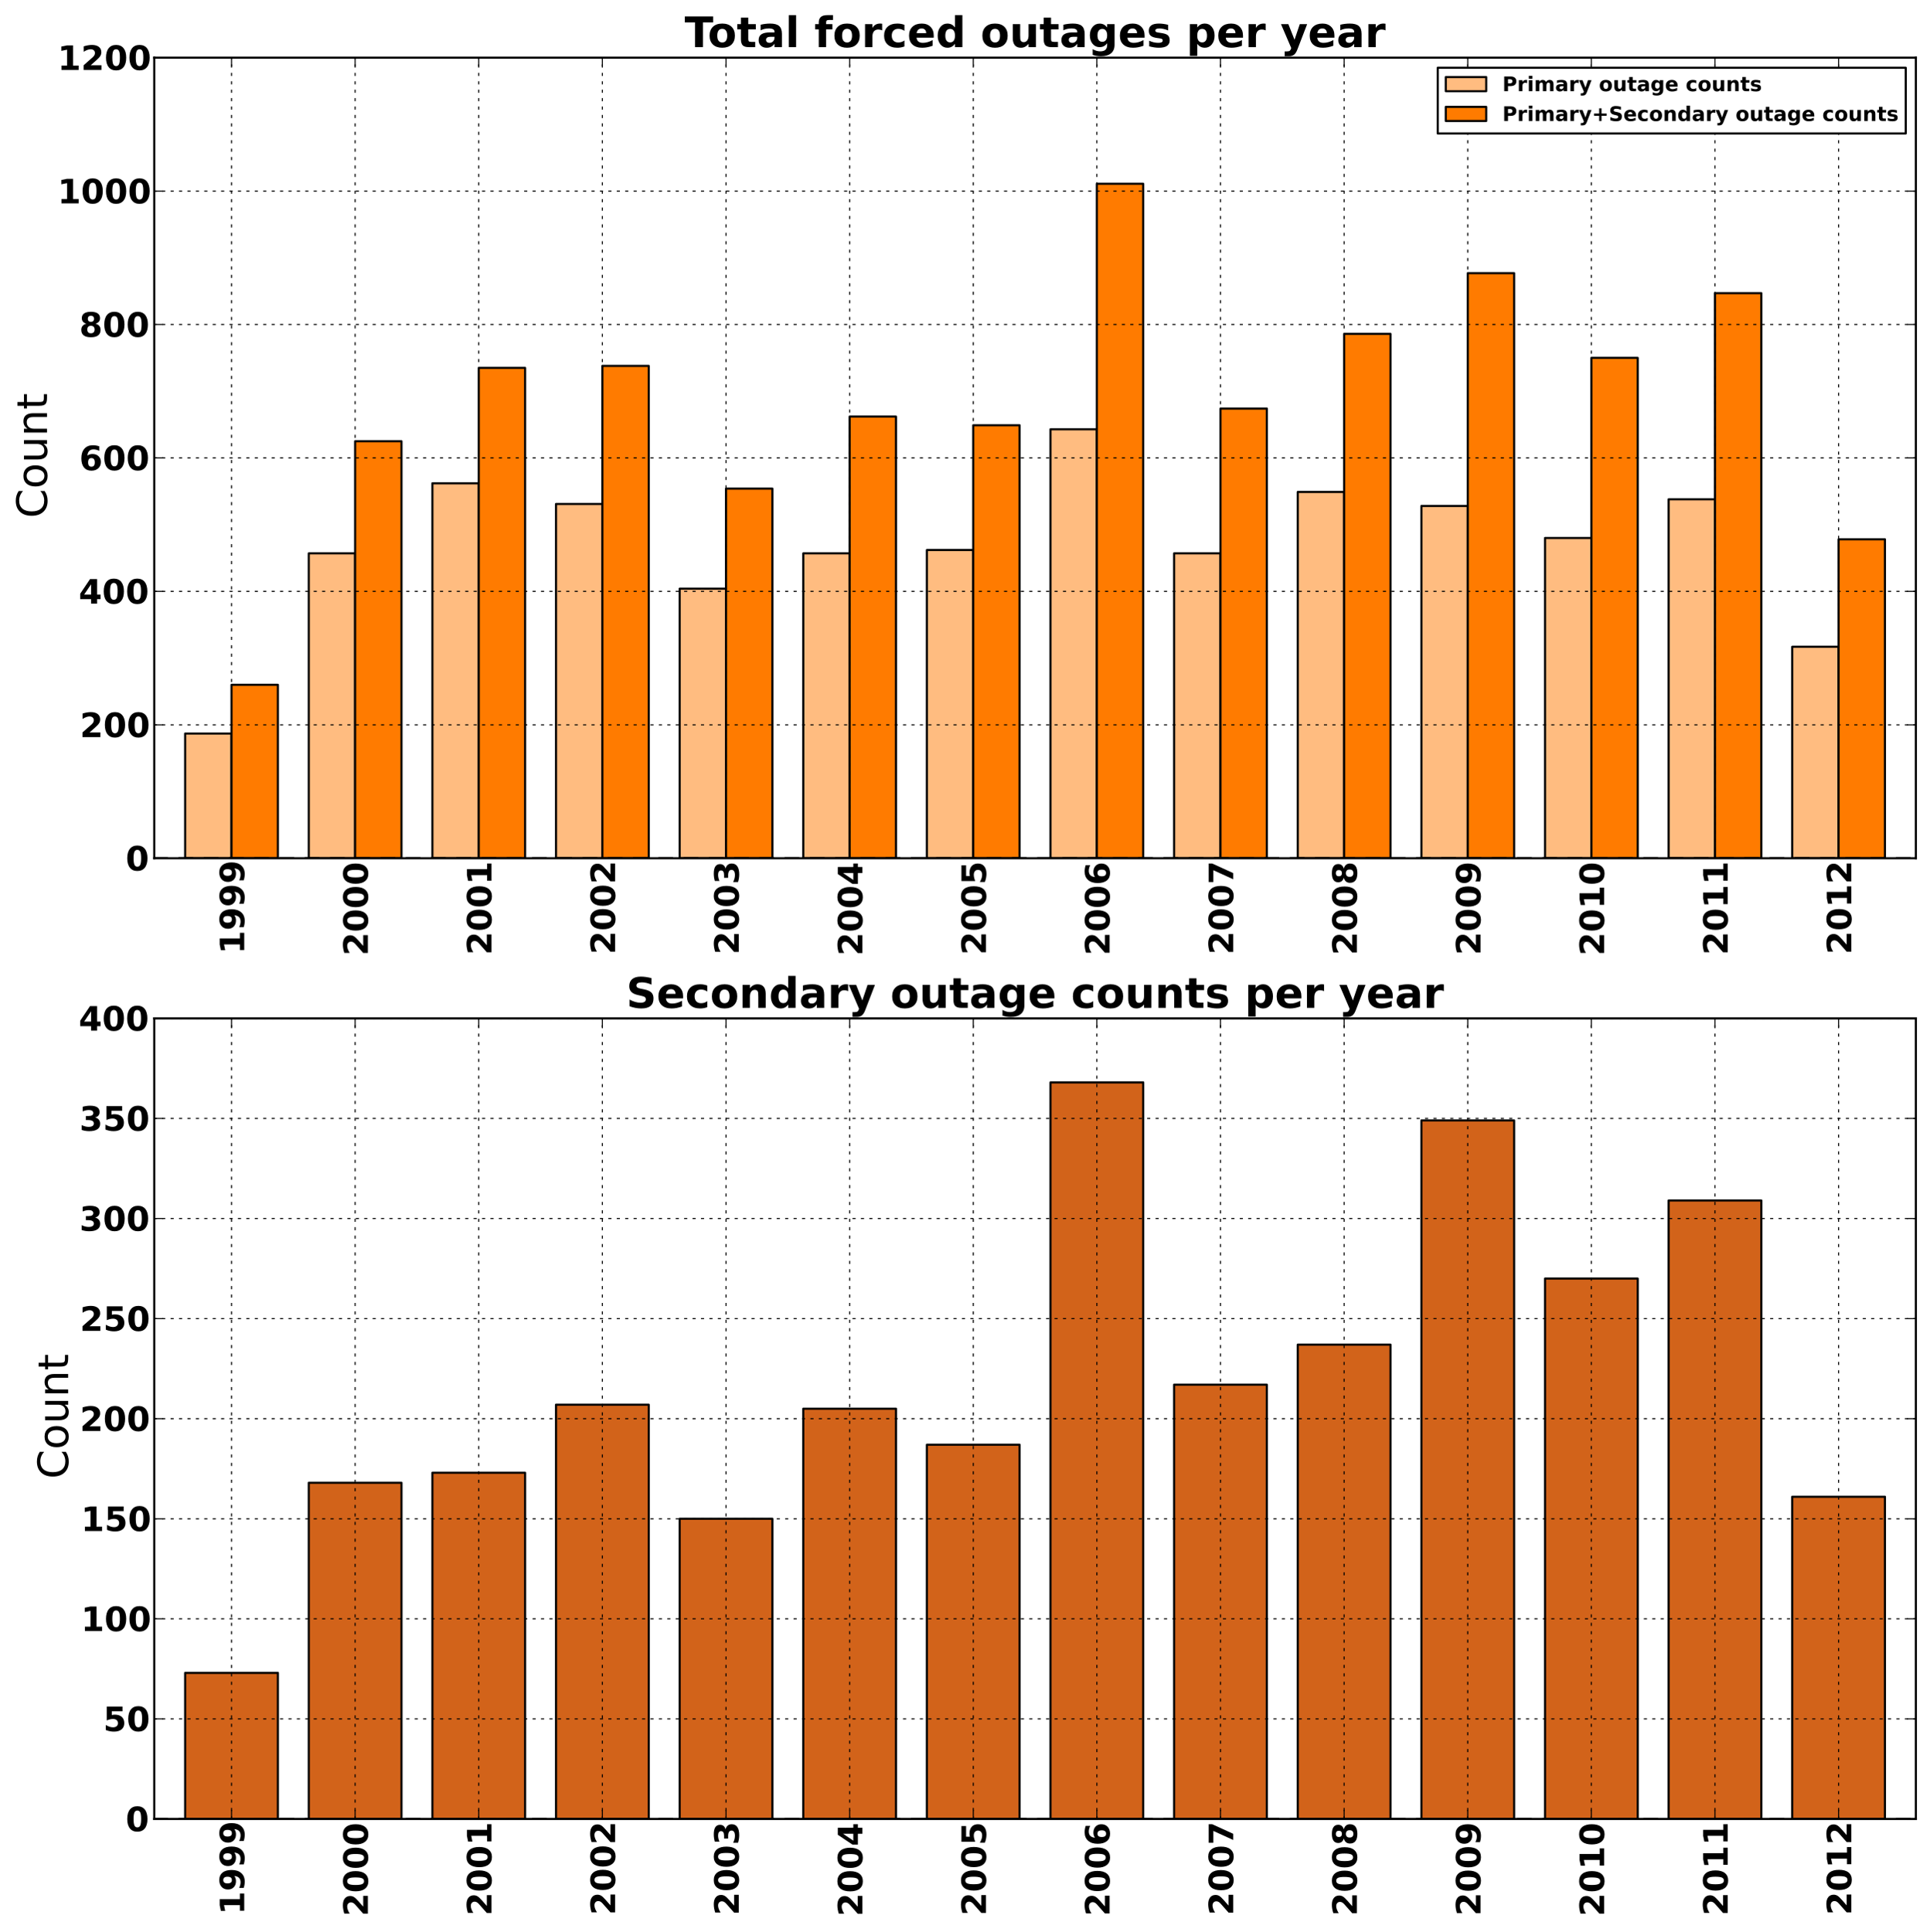 <?xml version="1.0" encoding="utf-8" standalone="no"?>
<!DOCTYPE svg PUBLIC "-//W3C//DTD SVG 1.1//EN"
  "http://www.w3.org/Graphics/SVG/1.1/DTD/svg11.dtd">
<!-- Created with matplotlib (http://matplotlib.org/) -->
<svg height="918pt" version="1.1" viewBox="0 0 917 918" width="917pt" xmlns="http://www.w3.org/2000/svg" xmlns:xlink="http://www.w3.org/1999/xlink">
 <defs>
  <style type="text/css">
*{stroke-linecap:square;stroke-linejoin:round;}
  </style>
 </defs>
 <g id="figure_1">
  <g id="patch_1">
   <path d="
M0 918.127
L917.488 918.127
L917.488 0
L0 0
z
" style="fill:#ffffff;"/>
  </g>
  <g id="axes_1">
   <g id="patch_2">
    <path d="
M73.288 407.851
L910.288 407.851
L910.288 27.397
L73.288 27.397
z
" style="fill:#ffffff;"/>
   </g>
   <g id="patch_3">
    <path clip-path="url(#p518d1f00d0)" d="
M87.972 407.851
L109.999 407.851
L109.999 348.564
L87.972 348.564
z
" style="fill:#ffbc80;stroke:#000000;"/>
   </g>
   <g id="patch_4">
    <path clip-path="url(#p518d1f00d0)" d="
M146.709 407.851
L168.735 407.851
L168.735 262.962
L146.709 262.962
z
" style="fill:#ffbc80;stroke:#000000;"/>
   </g>
   <g id="patch_5">
    <path clip-path="url(#p518d1f00d0)" d="
M205.446 407.851
L227.472 407.851
L227.472 229.672
L205.446 229.672
z
" style="fill:#ffbc80;stroke:#000000;"/>
   </g>
   <g id="patch_6">
    <path clip-path="url(#p518d1f00d0)" d="
M264.183 407.851
L286.209 407.851
L286.209 239.5
L264.183 239.5
z
" style="fill:#ffbc80;stroke:#000000;"/>
   </g>
   <g id="patch_7">
    <path clip-path="url(#p518d1f00d0)" d="
M322.92 407.851
L344.946 407.851
L344.946 279.765
L322.92 279.765
z
" style="fill:#ffbc80;stroke:#000000;"/>
   </g>
   <g id="patch_8">
    <path clip-path="url(#p518d1f00d0)" d="
M381.657 407.851
L403.683 407.851
L403.683 262.962
L381.657 262.962
z
" style="fill:#ffbc80;stroke:#000000;"/>
   </g>
   <g id="patch_9">
    <path clip-path="url(#p518d1f00d0)" d="
M440.393 407.851
L462.42 407.851
L462.42 261.376
L440.393 261.376
z
" style="fill:#ffbc80;stroke:#000000;"/>
   </g>
   <g id="patch_10">
    <path clip-path="url(#p518d1f00d0)" d="
M499.13 407.851
L521.157 407.851
L521.157 203.991
L499.13 203.991
z
" style="fill:#ffbc80;stroke:#000000;"/>
   </g>
   <g id="patch_11">
    <path clip-path="url(#p518d1f00d0)" d="
M557.867 407.851
L579.893 407.851
L579.893 262.962
L557.867 262.962
z
" style="fill:#ffbc80;stroke:#000000;"/>
   </g>
   <g id="patch_12">
    <path clip-path="url(#p518d1f00d0)" d="
M616.604 407.851
L638.63 407.851
L638.63 233.793
L616.604 233.793
z
" style="fill:#ffbc80;stroke:#000000;"/>
   </g>
   <g id="patch_13">
    <path clip-path="url(#p518d1f00d0)" d="
M675.341 407.851
L697.367 407.851
L697.367 240.451
L675.341 240.451
z
" style="fill:#ffbc80;stroke:#000000;"/>
   </g>
   <g id="patch_14">
    <path clip-path="url(#p518d1f00d0)" d="
M734.078 407.851
L756.104 407.851
L756.104 255.67
L734.078 255.67
z
" style="fill:#ffbc80;stroke:#000000;"/>
   </g>
   <g id="patch_15">
    <path clip-path="url(#p518d1f00d0)" d="
M792.814 407.851
L814.841 407.851
L814.841 237.281
L792.814 237.281
z
" style="fill:#ffbc80;stroke:#000000;"/>
   </g>
   <g id="patch_16">
    <path clip-path="url(#p518d1f00d0)" d="
M851.551 407.851
L873.578 407.851
L873.578 307.348
L851.551 307.348
z
" style="fill:#ffbc80;stroke:#000000;"/>
   </g>
   <g id="patch_17">
    <path clip-path="url(#p518d1f00d0)" d="
M109.999 407.851
L132.025 407.851
L132.025 325.42
L109.999 325.42
z
" style="fill:#ff7b00;stroke:#000000;"/>
   </g>
   <g id="patch_18">
    <path clip-path="url(#p518d1f00d0)" d="
M168.735 407.851
L190.762 407.851
L190.762 209.698
L168.735 209.698
z
" style="fill:#ff7b00;stroke:#000000;"/>
   </g>
   <g id="patch_19">
    <path clip-path="url(#p518d1f00d0)" d="
M227.472 407.851
L249.499 407.851
L249.499 174.823
L227.472 174.823
z
" style="fill:#ff7b00;stroke:#000000;"/>
   </g>
   <g id="patch_20">
    <path clip-path="url(#p518d1f00d0)" d="
M286.209 407.851
L308.235 407.851
L308.235 173.872
L286.209 173.872
z
" style="fill:#ff7b00;stroke:#000000;"/>
   </g>
   <g id="patch_21">
    <path clip-path="url(#p518d1f00d0)" d="
M344.946 407.851
L366.972 407.851
L366.972 232.208
L344.946 232.208
z
" style="fill:#ff7b00;stroke:#000000;"/>
   </g>
   <g id="patch_22">
    <path clip-path="url(#p518d1f00d0)" d="
M403.683 407.851
L425.709 407.851
L425.709 197.967
L403.683 197.967
z
" style="fill:#ff7b00;stroke:#000000;"/>
   </g>
   <g id="patch_23">
    <path clip-path="url(#p518d1f00d0)" d="
M462.42 407.851
L484.446 407.851
L484.446 202.089
L462.42 202.089
z
" style="fill:#ff7b00;stroke:#000000;"/>
   </g>
   <g id="patch_24">
    <path clip-path="url(#p518d1f00d0)" d="
M521.157 407.851
L543.183 407.851
L543.183 87.319
L521.157 87.319
z
" style="fill:#ff7b00;stroke:#000000;"/>
   </g>
   <g id="patch_25">
    <path clip-path="url(#p518d1f00d0)" d="
M579.893 407.851
L601.92 407.851
L601.92 194.163
L579.893 194.163
z
" style="fill:#ff7b00;stroke:#000000;"/>
   </g>
   <g id="patch_26">
    <path clip-path="url(#p518d1f00d0)" d="
M638.63 407.851
L660.657 407.851
L660.657 158.654
L638.63 158.654
z
" style="fill:#ff7b00;stroke:#000000;"/>
   </g>
   <g id="patch_27">
    <path clip-path="url(#p518d1f00d0)" d="
M697.367 407.851
L719.393 407.851
L719.393 129.803
L697.367 129.803
z
" style="fill:#ff7b00;stroke:#000000;"/>
   </g>
   <g id="patch_28">
    <path clip-path="url(#p518d1f00d0)" d="
M756.104 407.851
L778.13 407.851
L778.13 170.067
L756.104 170.067
z
" style="fill:#ff7b00;stroke:#000000;"/>
   </g>
   <g id="patch_29">
    <path clip-path="url(#p518d1f00d0)" d="
M814.841 407.851
L836.867 407.851
L836.867 139.314
L814.841 139.314
z
" style="fill:#ff7b00;stroke:#000000;"/>
   </g>
   <g id="patch_30">
    <path clip-path="url(#p518d1f00d0)" d="
M873.578 407.851
L895.604 407.851
L895.604 256.304
L873.578 256.304
z
" style="fill:#ff7b00;stroke:#000000;"/>
   </g>
   <g id="line2d_1">
    <path clip-path="url(#p518d1f00d0)" d="
M73.288 407.851
L910.288 407.851" style="fill:none;stroke:#000000;stroke-dasharray:6,6;stroke-dashoffset:0.0;stroke-linecap:butt;"/>
   </g>
   <g id="matplotlib.axis_1">
    <g id="xtick_1">
     <g id="line2d_2">
      <path clip-path="url(#p518d1f00d0)" d="
M109.999 407.851
L109.999 27.397" style="fill:none;stroke:#000000;stroke-dasharray:1,3;stroke-dashoffset:0.0;stroke-linecap:butt;stroke-width:0.5;"/>
     </g>
     <g id="line2d_3">
      <defs>
       <path d="
M0 0
L0 -4" id="mcb557df647" style="stroke:#000000;stroke-linecap:butt;stroke-width:0.5;"/>
      </defs>
      <g>
       <use style="stroke:#000000;stroke-linecap:butt;stroke-width:0.5;" x="109.999" xlink:href="#mcb557df647" y="407.851"/>
      </g>
     </g>
     <g id="line2d_4">
      <defs>
       <path d="
M0 0
L0 4" id="mdad270ee8e" style="stroke:#000000;stroke-linecap:butt;stroke-width:0.5;"/>
      </defs>
      <g>
       <use style="stroke:#000000;stroke-linecap:butt;stroke-width:0.5;" x="109.999" xlink:href="#mdad270ee8e" y="27.397"/>
      </g>
     </g>
     <g id="text_1">
      <!-- 1999 -->
      <defs>
       <path d="
M10.016 1.609
L10.016 15.094
Q14.5 12.984 18.594 11.938
Q22.703 10.891 26.703 10.891
Q35.109 10.891 39.797 15.547
Q44.484 20.219 45.312 29.391
Q42 26.953 38.234 25.734
Q34.469 24.516 30.078 24.516
Q18.891 24.516 12.031 31.031
Q5.172 37.547 5.172 48.188
Q5.172 59.969 12.812 67.047
Q20.453 74.125 33.297 74.125
Q47.562 74.125 55.375 64.5
Q63.188 54.891 63.188 37.312
Q63.188 19.234 54.047 8.906
Q44.922 -1.422 29 -1.422
Q23.875 -1.422 19.188 -0.656
Q14.5 0.094 10.016 1.609
M33.203 36.719
Q38.141 36.719 40.625 39.906
Q43.109 43.109 43.109 49.516
Q43.109 55.859 40.625 59.078
Q38.141 62.312 33.203 62.312
Q28.266 62.312 25.781 59.078
Q23.297 55.859 23.297 49.516
Q23.297 43.109 25.781 39.906
Q28.266 36.719 33.203 36.719" id="BitstreamVeraSans-Bold-39"/>
       <path d="
M11.719 12.984
L28.328 12.984
L28.328 60.109
L11.281 56.594
L11.281 69.391
L28.219 72.906
L46.094 72.906
L46.094 12.984
L62.703 12.984
L62.703 0
L11.719 0
z
" id="BitstreamVeraSans-Bold-31"/>
      </defs>
      <g transform="translate(116.042 453.326)rotate(-90.0)scale(0.16 -0.16)">
       <use xlink:href="#BitstreamVeraSans-Bold-31"/>
       <use x="69.58" xlink:href="#BitstreamVeraSans-Bold-39"/>
       <use x="139.16" xlink:href="#BitstreamVeraSans-Bold-39"/>
       <use x="208.74" xlink:href="#BitstreamVeraSans-Bold-39"/>
      </g>
     </g>
    </g>
    <g id="xtick_2">
     <g id="line2d_5">
      <path clip-path="url(#p518d1f00d0)" d="
M168.735 407.851
L168.735 27.397" style="fill:none;stroke:#000000;stroke-dasharray:1,3;stroke-dashoffset:0.0;stroke-linecap:butt;stroke-width:0.5;"/>
     </g>
     <g id="line2d_6">
      <g>
       <use style="stroke:#000000;stroke-linecap:butt;stroke-width:0.5;" x="168.735" xlink:href="#mcb557df647" y="407.851"/>
      </g>
     </g>
     <g id="line2d_7">
      <g>
       <use style="stroke:#000000;stroke-linecap:butt;stroke-width:0.5;" x="168.735" xlink:href="#mdad270ee8e" y="27.397"/>
      </g>
     </g>
     <g id="text_2">
      <!-- 2000 -->
      <defs>
       <path d="
M46 36.531
Q46 50.203 43.438 55.781
Q40.875 61.375 34.812 61.375
Q28.766 61.375 26.172 55.781
Q23.578 50.203 23.578 36.531
Q23.578 22.703 26.172 17.031
Q28.766 11.375 34.812 11.375
Q40.828 11.375 43.406 17.031
Q46 22.703 46 36.531
M64.797 36.375
Q64.797 18.266 56.984 8.422
Q49.172 -1.422 34.812 -1.422
Q20.406 -1.422 12.594 8.422
Q4.781 18.266 4.781 36.375
Q4.781 54.547 12.594 64.375
Q20.406 74.219 34.812 74.219
Q49.172 74.219 56.984 64.375
Q64.797 54.547 64.797 36.375" id="BitstreamVeraSans-Bold-30"/>
       <path d="
M28.812 13.812
L60.891 13.812
L60.891 0
L7.906 0
L7.906 13.812
L34.516 37.312
Q38.094 40.531 39.797 43.609
Q41.5 46.688 41.5 50
Q41.5 55.125 38.062 58.25
Q34.625 61.375 28.906 61.375
Q24.516 61.375 19.281 59.5
Q14.062 57.625 8.109 53.906
L8.109 69.922
Q14.453 72.016 20.656 73.109
Q26.859 74.219 32.812 74.219
Q45.906 74.219 53.156 68.453
Q60.406 62.703 60.406 52.391
Q60.406 46.438 57.328 41.281
Q54.25 36.141 44.391 27.484
z
" id="BitstreamVeraSans-Bold-32"/>
      </defs>
      <g transform="translate(174.787 454.124)rotate(-90.0)scale(0.16 -0.16)">
       <use xlink:href="#BitstreamVeraSans-Bold-32"/>
       <use x="69.58" xlink:href="#BitstreamVeraSans-Bold-30"/>
       <use x="139.16" xlink:href="#BitstreamVeraSans-Bold-30"/>
       <use x="208.74" xlink:href="#BitstreamVeraSans-Bold-30"/>
      </g>
     </g>
    </g>
    <g id="xtick_3">
     <g id="line2d_8">
      <path clip-path="url(#p518d1f00d0)" d="
M227.472 407.851
L227.472 27.397" style="fill:none;stroke:#000000;stroke-dasharray:1,3;stroke-dashoffset:0.0;stroke-linecap:butt;stroke-width:0.5;"/>
     </g>
     <g id="line2d_9">
      <g>
       <use style="stroke:#000000;stroke-linecap:butt;stroke-width:0.5;" x="227.472" xlink:href="#mcb557df647" y="407.851"/>
      </g>
     </g>
     <g id="line2d_10">
      <g>
       <use style="stroke:#000000;stroke-linecap:butt;stroke-width:0.5;" x="227.472" xlink:href="#mdad270ee8e" y="27.397"/>
      </g>
     </g>
     <g id="text_3">
      <!-- 2001 -->
      <g transform="translate(233.524 453.789)rotate(-90.0)scale(0.16 -0.16)">
       <use xlink:href="#BitstreamVeraSans-Bold-32"/>
       <use x="69.58" xlink:href="#BitstreamVeraSans-Bold-30"/>
       <use x="139.16" xlink:href="#BitstreamVeraSans-Bold-30"/>
       <use x="208.74" xlink:href="#BitstreamVeraSans-Bold-31"/>
      </g>
     </g>
    </g>
    <g id="xtick_4">
     <g id="line2d_11">
      <path clip-path="url(#p518d1f00d0)" d="
M286.209 407.851
L286.209 27.397" style="fill:none;stroke:#000000;stroke-dasharray:1,3;stroke-dashoffset:0.0;stroke-linecap:butt;stroke-width:0.5;"/>
     </g>
     <g id="line2d_12">
      <g>
       <use style="stroke:#000000;stroke-linecap:butt;stroke-width:0.5;" x="286.209" xlink:href="#mcb557df647" y="407.851"/>
      </g>
     </g>
     <g id="line2d_13">
      <g>
       <use style="stroke:#000000;stroke-linecap:butt;stroke-width:0.5;" x="286.209" xlink:href="#mdad270ee8e" y="27.397"/>
      </g>
     </g>
     <g id="text_4">
      <!-- 2002 -->
      <g transform="translate(292.26 453.499)rotate(-90.0)scale(0.16 -0.16)">
       <use xlink:href="#BitstreamVeraSans-Bold-32"/>
       <use x="69.58" xlink:href="#BitstreamVeraSans-Bold-30"/>
       <use x="139.16" xlink:href="#BitstreamVeraSans-Bold-30"/>
       <use x="208.74" xlink:href="#BitstreamVeraSans-Bold-32"/>
      </g>
     </g>
    </g>
    <g id="xtick_5">
     <g id="line2d_14">
      <path clip-path="url(#p518d1f00d0)" d="
M344.946 407.851
L344.946 27.397" style="fill:none;stroke:#000000;stroke-dasharray:1,3;stroke-dashoffset:0.0;stroke-linecap:butt;stroke-width:0.5;"/>
     </g>
     <g id="line2d_15">
      <g>
       <use style="stroke:#000000;stroke-linecap:butt;stroke-width:0.5;" x="344.946" xlink:href="#mcb557df647" y="407.851"/>
      </g>
     </g>
     <g id="line2d_16">
      <g>
       <use style="stroke:#000000;stroke-linecap:butt;stroke-width:0.5;" x="344.946" xlink:href="#mdad270ee8e" y="27.397"/>
      </g>
     </g>
     <g id="text_5">
      <!-- 2003 -->
      <defs>
       <path d="
M46.578 39.312
Q53.953 37.406 57.781 32.688
Q61.625 27.984 61.625 20.703
Q61.625 9.859 53.312 4.219
Q45.016 -1.422 29.109 -1.422
Q23.484 -1.422 17.844 -0.516
Q12.203 0.391 6.688 2.203
L6.688 16.703
Q11.969 14.062 17.156 12.719
Q22.359 11.375 27.391 11.375
Q34.859 11.375 38.844 13.953
Q42.828 16.547 42.828 21.391
Q42.828 26.375 38.75 28.938
Q34.672 31.5 26.703 31.5
L19.188 31.5
L19.188 43.609
L27.094 43.609
Q34.188 43.609 37.641 45.828
Q41.109 48.047 41.109 52.594
Q41.109 56.781 37.734 59.078
Q34.375 61.375 28.219 61.375
Q23.688 61.375 19.047 60.344
Q14.406 59.328 9.812 57.328
L9.812 71.094
Q15.375 72.656 20.844 73.438
Q26.312 74.219 31.594 74.219
Q45.797 74.219 52.844 69.547
Q59.906 64.891 59.906 55.516
Q59.906 49.125 56.531 45.047
Q53.172 40.969 46.578 39.312" id="BitstreamVeraSans-Bold-33"/>
      </defs>
      <g transform="translate(350.997 453.616)rotate(-90.0)scale(0.16 -0.16)">
       <use xlink:href="#BitstreamVeraSans-Bold-32"/>
       <use x="69.58" xlink:href="#BitstreamVeraSans-Bold-30"/>
       <use x="139.16" xlink:href="#BitstreamVeraSans-Bold-30"/>
       <use x="208.74" xlink:href="#BitstreamVeraSans-Bold-33"/>
      </g>
     </g>
    </g>
    <g id="xtick_6">
     <g id="line2d_17">
      <path clip-path="url(#p518d1f00d0)" d="
M403.683 407.851
L403.683 27.397" style="fill:none;stroke:#000000;stroke-dasharray:1,3;stroke-dashoffset:0.0;stroke-linecap:butt;stroke-width:0.5;"/>
     </g>
     <g id="line2d_18">
      <g>
       <use style="stroke:#000000;stroke-linecap:butt;stroke-width:0.5;" x="403.683" xlink:href="#mcb557df647" y="407.851"/>
      </g>
     </g>
     <g id="line2d_19">
      <g>
       <use style="stroke:#000000;stroke-linecap:butt;stroke-width:0.5;" x="403.683" xlink:href="#mdad270ee8e" y="27.397"/>
      </g>
     </g>
     <g id="text_6">
      <!-- 2004 -->
      <defs>
       <path d="
M36.812 57.422
L16.219 26.906
L36.812 26.906
z

M33.688 72.906
L54.594 72.906
L54.594 26.906
L64.984 26.906
L64.984 13.281
L54.594 13.281
L54.594 0
L36.812 0
L36.812 13.281
L4.5 13.281
L4.5 29.391
z
" id="BitstreamVeraSans-Bold-34"/>
      </defs>
      <g transform="translate(409.734 454.154)rotate(-90.0)scale(0.16 -0.16)">
       <use xlink:href="#BitstreamVeraSans-Bold-32"/>
       <use x="69.58" xlink:href="#BitstreamVeraSans-Bold-30"/>
       <use x="139.16" xlink:href="#BitstreamVeraSans-Bold-30"/>
       <use x="208.74" xlink:href="#BitstreamVeraSans-Bold-34"/>
      </g>
     </g>
    </g>
    <g id="xtick_7">
     <g id="line2d_20">
      <path clip-path="url(#p518d1f00d0)" d="
M462.42 407.851
L462.42 27.397" style="fill:none;stroke:#000000;stroke-dasharray:1,3;stroke-dashoffset:0.0;stroke-linecap:butt;stroke-width:0.5;"/>
     </g>
     <g id="line2d_21">
      <g>
       <use style="stroke:#000000;stroke-linecap:butt;stroke-width:0.5;" x="462.42" xlink:href="#mcb557df647" y="407.851"/>
      </g>
     </g>
     <g id="line2d_22">
      <g>
       <use style="stroke:#000000;stroke-linecap:butt;stroke-width:0.5;" x="462.42" xlink:href="#mdad270ee8e" y="27.397"/>
      </g>
     </g>
     <g id="text_7">
      <!-- 2005 -->
      <defs>
       <path d="
M10.594 72.906
L57.328 72.906
L57.328 59.078
L25.594 59.078
L25.594 47.797
Q27.734 48.391 29.906 48.703
Q32.078 49.031 34.422 49.031
Q47.75 49.031 55.172 42.359
Q62.594 35.688 62.594 23.781
Q62.594 11.969 54.516 5.266
Q46.438 -1.422 32.078 -1.422
Q25.875 -1.422 19.797 -0.219
Q13.719 0.984 7.719 3.422
L7.719 18.219
Q13.672 14.797 19.016 13.078
Q24.359 11.375 29.109 11.375
Q35.938 11.375 39.859 14.719
Q43.797 18.062 43.797 23.781
Q43.797 29.547 39.859 32.859
Q35.938 36.188 29.109 36.188
Q25.047 36.188 20.453 35.125
Q15.875 34.078 10.594 31.891
z
" id="BitstreamVeraSans-Bold-35"/>
      </defs>
      <g transform="translate(468.471 453.771)rotate(-90.0)scale(0.16 -0.16)">
       <use xlink:href="#BitstreamVeraSans-Bold-32"/>
       <use x="69.58" xlink:href="#BitstreamVeraSans-Bold-30"/>
       <use x="139.16" xlink:href="#BitstreamVeraSans-Bold-30"/>
       <use x="208.74" xlink:href="#BitstreamVeraSans-Bold-35"/>
      </g>
     </g>
    </g>
    <g id="xtick_8">
     <g id="line2d_23">
      <path clip-path="url(#p518d1f00d0)" d="
M521.157 407.851
L521.157 27.397" style="fill:none;stroke:#000000;stroke-dasharray:1,3;stroke-dashoffset:0.0;stroke-linecap:butt;stroke-width:0.5;"/>
     </g>
     <g id="line2d_24">
      <g>
       <use style="stroke:#000000;stroke-linecap:butt;stroke-width:0.5;" x="521.157" xlink:href="#mcb557df647" y="407.851"/>
      </g>
     </g>
     <g id="line2d_25">
      <g>
       <use style="stroke:#000000;stroke-linecap:butt;stroke-width:0.5;" x="521.157" xlink:href="#mdad270ee8e" y="27.397"/>
      </g>
     </g>
     <g id="text_8">
      <!-- 2006 -->
      <defs>
       <path d="
M36.188 35.984
Q31.25 35.984 28.781 32.781
Q26.312 29.594 26.312 23.188
Q26.312 16.797 28.781 13.594
Q31.25 10.406 36.188 10.406
Q41.156 10.406 43.625 13.594
Q46.094 16.797 46.094 23.188
Q46.094 29.594 43.625 32.781
Q41.156 35.984 36.188 35.984
M59.422 71
L59.422 57.516
Q54.781 59.719 50.672 60.766
Q46.578 61.812 42.672 61.812
Q34.281 61.812 29.594 57.141
Q24.906 52.484 24.125 43.312
Q27.344 45.703 31.094 46.891
Q34.859 48.094 39.312 48.094
Q50.484 48.094 57.344 41.547
Q64.203 35.016 64.203 24.422
Q64.203 12.703 56.531 5.641
Q48.875 -1.422 35.984 -1.422
Q21.781 -1.422 13.984 8.172
Q6.203 17.781 6.203 35.406
Q6.203 53.469 15.312 63.797
Q24.422 74.125 40.281 74.125
Q45.312 74.125 50.047 73.344
Q54.781 72.562 59.422 71" id="BitstreamVeraSans-Bold-36"/>
      </defs>
      <g transform="translate(527.208 454.029)rotate(-90.0)scale(0.16 -0.16)">
       <use xlink:href="#BitstreamVeraSans-Bold-32"/>
       <use x="69.58" xlink:href="#BitstreamVeraSans-Bold-30"/>
       <use x="139.16" xlink:href="#BitstreamVeraSans-Bold-30"/>
       <use x="208.74" xlink:href="#BitstreamVeraSans-Bold-36"/>
      </g>
     </g>
    </g>
    <g id="xtick_9">
     <g id="line2d_26">
      <path clip-path="url(#p518d1f00d0)" d="
M579.893 407.851
L579.893 27.397" style="fill:none;stroke:#000000;stroke-dasharray:1,3;stroke-dashoffset:0.0;stroke-linecap:butt;stroke-width:0.5;"/>
     </g>
     <g id="line2d_27">
      <g>
       <use style="stroke:#000000;stroke-linecap:butt;stroke-width:0.5;" x="579.893" xlink:href="#mcb557df647" y="407.851"/>
      </g>
     </g>
     <g id="line2d_28">
      <g>
       <use style="stroke:#000000;stroke-linecap:butt;stroke-width:0.5;" x="579.893" xlink:href="#mdad270ee8e" y="27.397"/>
      </g>
     </g>
     <g id="text_9">
      <!-- 2007 -->
      <defs>
       <path d="
M6.688 72.906
L61.625 72.906
L61.625 62.312
L33.203 0
L14.891 0
L41.797 59.078
L6.688 59.078
z
" id="BitstreamVeraSans-Bold-37"/>
      </defs>
      <g transform="translate(585.945 453.616)rotate(-90.0)scale(0.16 -0.16)">
       <use xlink:href="#BitstreamVeraSans-Bold-32"/>
       <use x="69.58" xlink:href="#BitstreamVeraSans-Bold-30"/>
       <use x="139.16" xlink:href="#BitstreamVeraSans-Bold-30"/>
       <use x="208.74" xlink:href="#BitstreamVeraSans-Bold-37"/>
      </g>
     </g>
    </g>
    <g id="xtick_10">
     <g id="line2d_29">
      <path clip-path="url(#p518d1f00d0)" d="
M638.63 407.851
L638.63 27.397" style="fill:none;stroke:#000000;stroke-dasharray:1,3;stroke-dashoffset:0.0;stroke-linecap:butt;stroke-width:0.5;"/>
     </g>
     <g id="line2d_30">
      <g>
       <use style="stroke:#000000;stroke-linecap:butt;stroke-width:0.5;" x="638.63" xlink:href="#mcb557df647" y="407.851"/>
      </g>
     </g>
     <g id="line2d_31">
      <g>
       <use style="stroke:#000000;stroke-linecap:butt;stroke-width:0.5;" x="638.63" xlink:href="#mdad270ee8e" y="27.397"/>
      </g>
     </g>
     <g id="text_10">
      <!-- 2008 -->
      <defs>
       <path d="
M34.812 32.625
Q29.547 32.625 26.703 29.734
Q23.875 26.859 23.875 21.484
Q23.875 16.109 26.703 13.25
Q29.547 10.406 34.812 10.406
Q40.047 10.406 42.828 13.25
Q45.609 16.109 45.609 21.484
Q45.609 26.906 42.828 29.766
Q40.047 32.625 34.812 32.625
M21.094 38.812
Q14.453 40.828 11.078 44.969
Q7.719 49.125 7.719 55.328
Q7.719 64.547 14.594 69.375
Q21.484 74.219 34.812 74.219
Q48.047 74.219 54.922 69.406
Q61.812 64.594 61.812 55.328
Q61.812 49.125 58.422 44.969
Q55.031 40.828 48.391 38.812
Q55.812 36.766 59.594 32.156
Q63.375 27.547 63.375 20.516
Q63.375 9.672 56.172 4.125
Q48.969 -1.422 34.812 -1.422
Q20.609 -1.422 13.359 4.125
Q6.109 9.672 6.109 20.516
Q6.109 27.547 9.891 32.156
Q13.672 36.766 21.094 38.812
M25.484 53.422
Q25.484 49.078 27.906 46.734
Q30.328 44.391 34.812 44.391
Q39.203 44.391 41.594 46.734
Q44 49.078 44 53.422
Q44 57.766 41.594 60.078
Q39.203 62.406 34.812 62.406
Q30.328 62.406 27.906 60.062
Q25.484 57.719 25.484 53.422" id="BitstreamVeraSans-Bold-38"/>
      </defs>
      <g transform="translate(644.681 453.896)rotate(-90.0)scale(0.16 -0.16)">
       <use xlink:href="#BitstreamVeraSans-Bold-32"/>
       <use x="69.58" xlink:href="#BitstreamVeraSans-Bold-30"/>
       <use x="139.16" xlink:href="#BitstreamVeraSans-Bold-30"/>
       <use x="208.74" xlink:href="#BitstreamVeraSans-Bold-38"/>
      </g>
     </g>
    </g>
    <g id="xtick_11">
     <g id="line2d_32">
      <path clip-path="url(#p518d1f00d0)" d="
M697.367 407.851
L697.367 27.397" style="fill:none;stroke:#000000;stroke-dasharray:1,3;stroke-dashoffset:0.0;stroke-linecap:butt;stroke-width:0.5;"/>
     </g>
     <g id="line2d_33">
      <g>
       <use style="stroke:#000000;stroke-linecap:butt;stroke-width:0.5;" x="697.367" xlink:href="#mcb557df647" y="407.851"/>
      </g>
     </g>
     <g id="line2d_34">
      <g>
       <use style="stroke:#000000;stroke-linecap:butt;stroke-width:0.5;" x="697.367" xlink:href="#mdad270ee8e" y="27.397"/>
      </g>
     </g>
     <g id="text_11">
      <!-- 2009 -->
      <g transform="translate(703.418 453.866)rotate(-90.0)scale(0.16 -0.16)">
       <use xlink:href="#BitstreamVeraSans-Bold-32"/>
       <use x="69.58" xlink:href="#BitstreamVeraSans-Bold-30"/>
       <use x="139.16" xlink:href="#BitstreamVeraSans-Bold-30"/>
       <use x="208.74" xlink:href="#BitstreamVeraSans-Bold-39"/>
      </g>
     </g>
    </g>
    <g id="xtick_12">
     <g id="line2d_35">
      <path clip-path="url(#p518d1f00d0)" d="
M756.104 407.851
L756.104 27.397" style="fill:none;stroke:#000000;stroke-dasharray:1,3;stroke-dashoffset:0.0;stroke-linecap:butt;stroke-width:0.5;"/>
     </g>
     <g id="line2d_36">
      <g>
       <use style="stroke:#000000;stroke-linecap:butt;stroke-width:0.5;" x="756.104" xlink:href="#mcb557df647" y="407.851"/>
      </g>
     </g>
     <g id="line2d_37">
      <g>
       <use style="stroke:#000000;stroke-linecap:butt;stroke-width:0.5;" x="756.104" xlink:href="#mdad270ee8e" y="27.397"/>
      </g>
     </g>
     <g id="text_12">
      <!-- 2010 -->
      <g transform="translate(762.155 454.124)rotate(-90.0)scale(0.16 -0.16)">
       <use xlink:href="#BitstreamVeraSans-Bold-32"/>
       <use x="69.58" xlink:href="#BitstreamVeraSans-Bold-30"/>
       <use x="139.16" xlink:href="#BitstreamVeraSans-Bold-31"/>
       <use x="208.74" xlink:href="#BitstreamVeraSans-Bold-30"/>
      </g>
     </g>
    </g>
    <g id="xtick_13">
     <g id="line2d_38">
      <path clip-path="url(#p518d1f00d0)" d="
M814.841 407.851
L814.841 27.397" style="fill:none;stroke:#000000;stroke-dasharray:1,3;stroke-dashoffset:0.0;stroke-linecap:butt;stroke-width:0.5;"/>
     </g>
     <g id="line2d_39">
      <g>
       <use style="stroke:#000000;stroke-linecap:butt;stroke-width:0.5;" x="814.841" xlink:href="#mcb557df647" y="407.851"/>
      </g>
     </g>
     <g id="line2d_40">
      <g>
       <use style="stroke:#000000;stroke-linecap:butt;stroke-width:0.5;" x="814.841" xlink:href="#mdad270ee8e" y="27.397"/>
      </g>
     </g>
     <g id="text_13">
      <!-- 2011 -->
      <g transform="translate(820.892 453.789)rotate(-90.0)scale(0.16 -0.16)">
       <use xlink:href="#BitstreamVeraSans-Bold-32"/>
       <use x="69.58" xlink:href="#BitstreamVeraSans-Bold-30"/>
       <use x="139.16" xlink:href="#BitstreamVeraSans-Bold-31"/>
       <use x="208.74" xlink:href="#BitstreamVeraSans-Bold-31"/>
      </g>
     </g>
    </g>
    <g id="xtick_14">
     <g id="line2d_41">
      <path clip-path="url(#p518d1f00d0)" d="
M873.578 407.851
L873.578 27.397" style="fill:none;stroke:#000000;stroke-dasharray:1,3;stroke-dashoffset:0.0;stroke-linecap:butt;stroke-width:0.5;"/>
     </g>
     <g id="line2d_42">
      <g>
       <use style="stroke:#000000;stroke-linecap:butt;stroke-width:0.5;" x="873.578" xlink:href="#mcb557df647" y="407.851"/>
      </g>
     </g>
     <g id="line2d_43">
      <g>
       <use style="stroke:#000000;stroke-linecap:butt;stroke-width:0.5;" x="873.578" xlink:href="#mdad270ee8e" y="27.397"/>
      </g>
     </g>
     <g id="text_14">
      <!-- 2012 -->
      <g transform="translate(879.629 453.499)rotate(-90.0)scale(0.16 -0.16)">
       <use xlink:href="#BitstreamVeraSans-Bold-32"/>
       <use x="69.58" xlink:href="#BitstreamVeraSans-Bold-30"/>
       <use x="139.16" xlink:href="#BitstreamVeraSans-Bold-31"/>
       <use x="208.74" xlink:href="#BitstreamVeraSans-Bold-32"/>
      </g>
     </g>
    </g>
   </g>
   <g id="matplotlib.axis_2">
    <g id="ytick_1">
     <g id="line2d_44">
      <path clip-path="url(#p518d1f00d0)" d="
M73.288 407.851
L910.288 407.851" style="fill:none;stroke:#000000;stroke-dasharray:1,3;stroke-dashoffset:0.0;stroke-linecap:butt;stroke-width:0.5;"/>
     </g>
     <g id="line2d_45">
      <defs>
       <path d="
M0 0
L4 0" id="mc8fcea1516" style="stroke:#000000;stroke-linecap:butt;stroke-width:0.5;"/>
      </defs>
      <g>
       <use style="stroke:#000000;stroke-linecap:butt;stroke-width:0.5;" x="73.288" xlink:href="#mc8fcea1516" y="407.851"/>
      </g>
     </g>
     <g id="line2d_46">
      <defs>
       <path d="
M0 0
L-4 0" id="m0d5b0a6425" style="stroke:#000000;stroke-linecap:butt;stroke-width:0.5;"/>
      </defs>
      <g>
       <use style="stroke:#000000;stroke-linecap:butt;stroke-width:0.5;" x="910.288" xlink:href="#m0d5b0a6425" y="407.851"/>
      </g>
     </g>
     <g id="text_15">
      <!-- 0 -->
      <g transform="translate(59.686 413.675)scale(0.16 -0.16)">
       <use xlink:href="#BitstreamVeraSans-Bold-30"/>
      </g>
     </g>
    </g>
    <g id="ytick_2">
     <g id="line2d_47">
      <path clip-path="url(#p518d1f00d0)" d="
M73.288 344.442
L910.288 344.442" style="fill:none;stroke:#000000;stroke-dasharray:1,3;stroke-dashoffset:0.0;stroke-linecap:butt;stroke-width:0.5;"/>
     </g>
     <g id="line2d_48">
      <g>
       <use style="stroke:#000000;stroke-linecap:butt;stroke-width:0.5;" x="73.288" xlink:href="#mc8fcea1516" y="344.442"/>
      </g>
     </g>
     <g id="line2d_49">
      <g>
       <use style="stroke:#000000;stroke-linecap:butt;stroke-width:0.5;" x="910.288" xlink:href="#m0d5b0a6425" y="344.442"/>
      </g>
     </g>
     <g id="text_16">
      <!-- 200 -->
      <g transform="translate(37.921 350.266)scale(0.16 -0.16)">
       <use xlink:href="#BitstreamVeraSans-Bold-32"/>
       <use x="69.58" xlink:href="#BitstreamVeraSans-Bold-30"/>
       <use x="139.16" xlink:href="#BitstreamVeraSans-Bold-30"/>
      </g>
     </g>
    </g>
    <g id="ytick_3">
     <g id="line2d_50">
      <path clip-path="url(#p518d1f00d0)" d="
M73.288 281.033
L910.288 281.033" style="fill:none;stroke:#000000;stroke-dasharray:1,3;stroke-dashoffset:0.0;stroke-linecap:butt;stroke-width:0.5;"/>
     </g>
     <g id="line2d_51">
      <g>
       <use style="stroke:#000000;stroke-linecap:butt;stroke-width:0.5;" x="73.288" xlink:href="#mc8fcea1516" y="281.033"/>
      </g>
     </g>
     <g id="line2d_52">
      <g>
       <use style="stroke:#000000;stroke-linecap:butt;stroke-width:0.5;" x="910.288" xlink:href="#m0d5b0a6425" y="281.033"/>
      </g>
     </g>
     <g id="text_17">
      <!-- 400 -->
      <g transform="translate(37.376 286.857)scale(0.16 -0.16)">
       <use xlink:href="#BitstreamVeraSans-Bold-34"/>
       <use x="69.58" xlink:href="#BitstreamVeraSans-Bold-30"/>
       <use x="139.16" xlink:href="#BitstreamVeraSans-Bold-30"/>
      </g>
     </g>
    </g>
    <g id="ytick_4">
     <g id="line2d_53">
      <path clip-path="url(#p518d1f00d0)" d="
M73.288 217.624
L910.288 217.624" style="fill:none;stroke:#000000;stroke-dasharray:1,3;stroke-dashoffset:0.0;stroke-linecap:butt;stroke-width:0.5;"/>
     </g>
     <g id="line2d_54">
      <g>
       <use style="stroke:#000000;stroke-linecap:butt;stroke-width:0.5;" x="73.288" xlink:href="#mc8fcea1516" y="217.624"/>
      </g>
     </g>
     <g id="line2d_55">
      <g>
       <use style="stroke:#000000;stroke-linecap:butt;stroke-width:0.5;" x="910.288" xlink:href="#m0d5b0a6425" y="217.624"/>
      </g>
     </g>
     <g id="text_18">
      <!-- 600 -->
      <g transform="translate(37.648 223.448)scale(0.16 -0.16)">
       <use xlink:href="#BitstreamVeraSans-Bold-36"/>
       <use x="69.58" xlink:href="#BitstreamVeraSans-Bold-30"/>
       <use x="139.16" xlink:href="#BitstreamVeraSans-Bold-30"/>
      </g>
     </g>
    </g>
    <g id="ytick_5">
     <g id="line2d_56">
      <path clip-path="url(#p518d1f00d0)" d="
M73.288 154.215
L910.288 154.215" style="fill:none;stroke:#000000;stroke-dasharray:1,3;stroke-dashoffset:0.0;stroke-linecap:butt;stroke-width:0.5;"/>
     </g>
     <g id="line2d_57">
      <g>
       <use style="stroke:#000000;stroke-linecap:butt;stroke-width:0.5;" x="73.288" xlink:href="#mc8fcea1516" y="154.215"/>
      </g>
     </g>
     <g id="line2d_58">
      <g>
       <use style="stroke:#000000;stroke-linecap:butt;stroke-width:0.5;" x="910.288" xlink:href="#m0d5b0a6425" y="154.215"/>
      </g>
     </g>
     <g id="text_19">
      <!-- 800 -->
      <g transform="translate(37.633 160.039)scale(0.16 -0.16)">
       <use xlink:href="#BitstreamVeraSans-Bold-38"/>
       <use x="69.58" xlink:href="#BitstreamVeraSans-Bold-30"/>
       <use x="139.16" xlink:href="#BitstreamVeraSans-Bold-30"/>
      </g>
     </g>
    </g>
    <g id="ytick_6">
     <g id="line2d_59">
      <path clip-path="url(#p518d1f00d0)" d="
M73.288 90.806
L910.288 90.806" style="fill:none;stroke:#000000;stroke-dasharray:1,3;stroke-dashoffset:0.0;stroke-linecap:butt;stroke-width:0.5;"/>
     </g>
     <g id="line2d_60">
      <g>
       <use style="stroke:#000000;stroke-linecap:butt;stroke-width:0.5;" x="73.288" xlink:href="#mc8fcea1516" y="90.806"/>
      </g>
     </g>
     <g id="line2d_61">
      <g>
       <use style="stroke:#000000;stroke-linecap:butt;stroke-width:0.5;" x="910.288" xlink:href="#m0d5b0a6425" y="90.806"/>
      </g>
     </g>
     <g id="text_20">
      <!-- 1000 -->
      <g transform="translate(27.328 96.63)scale(0.16 -0.16)">
       <use xlink:href="#BitstreamVeraSans-Bold-31"/>
       <use x="69.58" xlink:href="#BitstreamVeraSans-Bold-30"/>
       <use x="139.16" xlink:href="#BitstreamVeraSans-Bold-30"/>
       <use x="208.74" xlink:href="#BitstreamVeraSans-Bold-30"/>
      </g>
     </g>
    </g>
    <g id="ytick_7">
     <g id="line2d_62">
      <path clip-path="url(#p518d1f00d0)" d="
M73.288 27.397
L910.288 27.397" style="fill:none;stroke:#000000;stroke-dasharray:1,3;stroke-dashoffset:0.0;stroke-linecap:butt;stroke-width:0.5;"/>
     </g>
     <g id="line2d_63">
      <g>
       <use style="stroke:#000000;stroke-linecap:butt;stroke-width:0.5;" x="73.288" xlink:href="#mc8fcea1516" y="27.397"/>
      </g>
     </g>
     <g id="line2d_64">
      <g>
       <use style="stroke:#000000;stroke-linecap:butt;stroke-width:0.5;" x="910.288" xlink:href="#m0d5b0a6425" y="27.397"/>
      </g>
     </g>
     <g id="text_21">
      <!-- 1200 -->
      <g transform="translate(27.328 33.221)scale(0.16 -0.16)">
       <use xlink:href="#BitstreamVeraSans-Bold-31"/>
       <use x="69.58" xlink:href="#BitstreamVeraSans-Bold-32"/>
       <use x="139.16" xlink:href="#BitstreamVeraSans-Bold-30"/>
       <use x="208.74" xlink:href="#BitstreamVeraSans-Bold-30"/>
      </g>
     </g>
    </g>
    <g id="text_22">
     <!-- Count -->
     <defs>
      <path d="
M54.891 33.016
L54.891 0
L45.906 0
L45.906 32.719
Q45.906 40.484 42.875 44.328
Q39.844 48.188 33.797 48.188
Q26.516 48.188 22.312 43.547
Q18.109 38.922 18.109 30.906
L18.109 0
L9.078 0
L9.078 54.688
L18.109 54.688
L18.109 46.188
Q21.344 51.125 25.703 53.562
Q30.078 56 35.797 56
Q45.219 56 50.047 50.172
Q54.891 44.344 54.891 33.016" id="BitstreamVeraSans-Roman-6e"/>
      <path d="
M8.5 21.578
L8.5 54.688
L17.484 54.688
L17.484 21.922
Q17.484 14.156 20.5 10.266
Q23.531 6.391 29.594 6.391
Q36.859 6.391 41.078 11.031
Q45.312 15.672 45.312 23.688
L45.312 54.688
L54.297 54.688
L54.297 0
L45.312 0
L45.312 8.406
Q42.047 3.422 37.719 1
Q33.406 -1.422 27.688 -1.422
Q18.266 -1.422 13.375 4.438
Q8.5 10.297 8.5 21.578" id="BitstreamVeraSans-Roman-75"/>
      <path d="
M30.609 48.391
Q23.391 48.391 19.188 42.75
Q14.984 37.109 14.984 27.297
Q14.984 17.484 19.156 11.844
Q23.344 6.203 30.609 6.203
Q37.797 6.203 41.984 11.859
Q46.188 17.531 46.188 27.297
Q46.188 37.016 41.984 42.703
Q37.797 48.391 30.609 48.391
M30.609 56
Q42.328 56 49.016 48.375
Q55.719 40.766 55.719 27.297
Q55.719 13.875 49.016 6.219
Q42.328 -1.422 30.609 -1.422
Q18.844 -1.422 12.172 6.219
Q5.516 13.875 5.516 27.297
Q5.516 40.766 12.172 48.375
Q18.844 56 30.609 56" id="BitstreamVeraSans-Roman-6f"/>
      <path d="
M64.406 67.281
L64.406 56.891
Q59.422 61.531 53.781 63.812
Q48.141 66.109 41.797 66.109
Q29.297 66.109 22.656 58.469
Q16.016 50.828 16.016 36.375
Q16.016 21.969 22.656 14.328
Q29.297 6.688 41.797 6.688
Q48.141 6.688 53.781 8.984
Q59.422 11.281 64.406 15.922
L64.406 5.609
Q59.234 2.094 53.438 0.328
Q47.656 -1.422 41.219 -1.422
Q24.656 -1.422 15.125 8.703
Q5.609 18.844 5.609 36.375
Q5.609 53.953 15.125 64.078
Q24.656 74.219 41.219 74.219
Q47.75 74.219 53.531 72.484
Q59.328 70.75 64.406 67.281" id="BitstreamVeraSans-Roman-43"/>
      <path d="
M18.312 70.219
L18.312 54.688
L36.812 54.688
L36.812 47.703
L18.312 47.703
L18.312 18.016
Q18.312 11.328 20.141 9.422
Q21.969 7.516 27.594 7.516
L36.812 7.516
L36.812 0
L27.594 0
Q17.188 0 13.234 3.875
Q9.281 7.766 9.281 18.016
L9.281 47.703
L2.688 47.703
L2.688 54.688
L9.281 54.688
L9.281 70.219
z
" id="BitstreamVeraSans-Roman-74"/>
     </defs>
     <g transform="translate(22.328 246.237)rotate(-90.0)scale(0.2 -0.2)">
      <use xlink:href="#BitstreamVeraSans-Roman-43"/>
      <use x="69.824" xlink:href="#BitstreamVeraSans-Roman-6f"/>
      <use x="131.006" xlink:href="#BitstreamVeraSans-Roman-75"/>
      <use x="194.385" xlink:href="#BitstreamVeraSans-Roman-6e"/>
      <use x="257.764" xlink:href="#BitstreamVeraSans-Roman-74"/>
     </g>
    </g>
   </g>
   <g id="patch_31">
    <path d="
M73.288 27.397
L910.288 27.397" style="fill:none;stroke:#000000;"/>
   </g>
   <g id="patch_32">
    <path d="
M910.288 407.851
L910.288 27.397" style="fill:none;stroke:#000000;"/>
   </g>
   <g id="patch_33">
    <path d="
M73.288 407.851
L910.288 407.851" style="fill:none;stroke:#000000;"/>
   </g>
   <g id="patch_34">
    <path d="
M73.288 407.851
L73.288 27.397" style="fill:none;stroke:#000000;"/>
   </g>
   <g id="text_23">
    <!-- Total forced outages per year -->
    <defs>
     <path d="
M1.219 54.688
L18.703 54.688
L33.406 17.578
L45.906 54.688
L63.375 54.688
L40.375 -5.172
Q36.922 -14.312 32.297 -17.938
Q27.688 -21.578 20.125 -21.578
L10.016 -21.578
L10.016 -10.109
L15.484 -10.109
Q19.922 -10.109 21.938 -8.688
Q23.969 -7.281 25.094 -3.609
L25.594 -2.094
z
" id="BitstreamVeraSans-Bold-79"/>
     <path d="
M0.484 72.906
L67.672 72.906
L67.672 58.688
L43.5 58.688
L43.5 0
L24.703 0
L24.703 58.688
L0.484 58.688
z
" id="BitstreamVeraSans-Bold-54"/>
     <path id="BitstreamVeraSans-Bold-20"/>
     <path d="
M52.594 52.984
L52.594 38.719
Q49.031 41.156 45.438 42.328
Q41.844 43.5 37.984 43.5
Q30.672 43.5 26.594 39.234
Q22.516 34.969 22.516 27.297
Q22.516 19.625 26.594 15.344
Q30.672 11.078 37.984 11.078
Q42.094 11.078 45.781 12.297
Q49.469 13.531 52.594 15.922
L52.594 1.609
Q48.484 0.094 44.266 -0.656
Q40.047 -1.422 35.797 -1.422
Q21 -1.422 12.641 6.172
Q4.297 13.766 4.297 27.297
Q4.297 40.828 12.641 48.406
Q21 56 35.797 56
Q40.094 56 44.266 55.25
Q48.438 54.5 52.594 52.984" id="BitstreamVeraSans-Bold-63"/>
     <path d="
M51.125 52.984
L51.125 39.703
Q45.516 42.047 40.281 43.219
Q35.062 44.391 30.422 44.391
Q25.438 44.391 23.016 43.141
Q20.609 41.891 20.609 39.312
Q20.609 37.203 22.438 36.078
Q24.266 34.969 29 34.422
L32.078 33.984
Q45.516 32.281 50.141 28.375
Q54.781 24.469 54.781 16.109
Q54.781 7.375 48.328 2.969
Q41.891 -1.422 29.109 -1.422
Q23.688 -1.422 17.891 -0.562
Q12.109 0.297 6 2
L6 15.281
Q11.234 12.75 16.719 11.469
Q22.219 10.203 27.875 10.203
Q33.016 10.203 35.594 11.609
Q38.188 13.031 38.188 15.828
Q38.188 18.172 36.406 19.312
Q34.625 20.453 29.297 21.094
L26.219 21.484
Q14.547 22.953 9.859 26.906
Q5.172 30.859 5.172 38.922
Q5.172 47.609 11.125 51.797
Q17.094 56 29.391 56
Q34.234 56 39.547 55.266
Q44.875 54.547 51.125 52.984" id="BitstreamVeraSans-Bold-73"/>
     <path d="
M32.906 24.609
Q27.438 24.609 24.672 22.75
Q21.922 20.906 21.922 17.281
Q21.922 13.969 24.141 12.078
Q26.375 10.203 30.328 10.203
Q35.25 10.203 38.625 13.734
Q42 17.281 42 22.609
L42 24.609
z

M59.625 31.203
L59.625 0
L42 0
L42 8.109
Q38.484 3.125 34.078 0.844
Q29.688 -1.422 23.391 -1.422
Q14.891 -1.422 9.594 3.531
Q4.297 8.5 4.297 16.406
Q4.297 26.031 10.906 30.516
Q17.531 35.016 31.688 35.016
L42 35.016
L42 36.375
Q42 40.531 38.719 42.453
Q35.453 44.391 28.516 44.391
Q22.906 44.391 18.062 43.266
Q13.234 42.141 9.078 39.891
L9.078 53.219
Q14.703 54.594 20.359 55.297
Q26.031 56 31.688 56
Q46.484 56 53.047 50.172
Q59.625 44.344 59.625 31.203" id="BitstreamVeraSans-Bold-61"/>
     <path d="
M44.391 75.984
L44.391 64.5
L34.719 64.5
Q31 64.5 29.531 63.156
Q28.078 61.812 28.078 58.5
L28.078 54.688
L43.016 54.688
L43.016 42.188
L28.078 42.188
L28.078 0
L10.594 0
L10.594 42.188
L1.906 42.188
L1.906 54.688
L10.594 54.688
L10.594 58.5
Q10.594 67.438 15.578 71.703
Q20.562 75.984 31 75.984
z
" id="BitstreamVeraSans-Bold-66"/>
     <path d="
M27.484 70.219
L27.484 54.688
L45.516 54.688
L45.516 42.188
L27.484 42.188
L27.484 19
Q27.484 15.188 29 13.844
Q30.516 12.5 35.016 12.5
L44 12.5
L44 0
L29 0
Q18.656 0 14.328 4.312
Q10.016 8.641 10.016 19
L10.016 42.188
L1.312 42.188
L1.312 54.688
L10.016 54.688
L10.016 70.219
z
" id="BitstreamVeraSans-Bold-74"/>
     <path d="
M45.609 46.688
L45.609 75.984
L63.188 75.984
L63.188 0
L45.609 0
L45.609 7.906
Q42 3.078 37.641 0.828
Q33.297 -1.422 27.594 -1.422
Q17.484 -1.422 10.984 6.609
Q4.5 14.656 4.5 27.297
Q4.5 39.938 10.984 47.969
Q17.484 56 27.594 56
Q33.25 56 37.625 53.734
Q42 51.469 45.609 46.688
M34.078 11.281
Q39.703 11.281 42.656 15.375
Q45.609 19.484 45.609 27.297
Q45.609 35.109 42.656 39.203
Q39.703 43.312 34.078 43.312
Q28.516 43.312 25.562 39.203
Q22.609 35.109 22.609 27.297
Q22.609 19.484 25.562 15.375
Q28.516 11.281 34.078 11.281" id="BitstreamVeraSans-Bold-64"/>
     <path d="
M62.984 27.484
L62.984 22.516
L22.125 22.516
Q22.75 16.359 26.562 13.281
Q30.375 10.203 37.203 10.203
Q42.719 10.203 48.5 11.844
Q54.297 13.484 60.406 16.797
L60.406 3.328
Q54.203 0.984 48 -0.219
Q41.797 -1.422 35.594 -1.422
Q20.75 -1.422 12.516 6.125
Q4.297 13.672 4.297 27.297
Q4.297 40.672 12.375 48.328
Q20.453 56 34.625 56
Q47.516 56 55.25 48.234
Q62.984 40.484 62.984 27.484
M45.016 33.297
Q45.016 38.281 42.109 41.328
Q39.203 44.391 34.516 44.391
Q29.438 44.391 26.266 41.531
Q23.094 38.672 22.312 33.297
z
" id="BitstreamVeraSans-Bold-65"/>
     <path d="
M49.031 39.797
Q46.734 40.875 44.453 41.375
Q42.188 41.891 39.891 41.891
Q33.156 41.891 29.516 37.562
Q25.875 33.25 25.875 25.203
L25.875 0
L8.406 0
L8.406 54.688
L25.875 54.688
L25.875 45.703
Q29.25 51.078 33.609 53.531
Q37.984 56 44.094 56
Q44.969 56 45.984 55.922
Q47.016 55.859 48.969 55.609
z
" id="BitstreamVeraSans-Bold-72"/>
     <path d="
M7.812 21.297
L7.812 54.688
L25.391 54.688
L25.391 49.219
Q25.391 44.781 25.344 38.062
Q25.297 31.344 25.297 29.109
Q25.297 22.516 25.641 19.609
Q25.984 16.703 26.812 15.375
Q27.875 13.672 29.609 12.734
Q31.344 11.812 33.594 11.812
Q39.062 11.812 42.188 16.016
Q45.312 20.219 45.312 27.688
L45.312 54.688
L62.797 54.688
L62.797 0
L45.312 0
L45.312 7.906
Q41.359 3.125 36.938 0.844
Q32.516 -1.422 27.203 -1.422
Q17.719 -1.422 12.766 4.391
Q7.812 10.203 7.812 21.297" id="BitstreamVeraSans-Bold-75"/>
     <path d="
M25.875 7.906
L25.875 -20.797
L8.406 -20.797
L8.406 54.688
L25.875 54.688
L25.875 46.688
Q29.5 51.469 33.891 53.734
Q38.281 56 44 56
Q54.109 56 60.594 47.969
Q67.094 39.938 67.094 27.297
Q67.094 14.656 60.594 6.609
Q54.109 -1.422 44 -1.422
Q38.281 -1.422 33.891 0.844
Q29.5 3.125 25.875 7.906
M37.5 43.312
Q31.891 43.312 28.875 39.188
Q25.875 35.062 25.875 27.297
Q25.875 19.531 28.875 15.406
Q31.891 11.281 37.5 11.281
Q43.109 11.281 46.062 15.375
Q49.031 19.484 49.031 27.297
Q49.031 35.109 46.062 39.203
Q43.109 43.312 37.5 43.312" id="BitstreamVeraSans-Bold-70"/>
     <path d="
M8.406 75.984
L25.875 75.984
L25.875 0
L8.406 0
z
" id="BitstreamVeraSans-Bold-6c"/>
     <path d="
M34.422 43.5
Q28.609 43.5 25.562 39.328
Q22.516 35.156 22.516 27.297
Q22.516 19.438 25.562 15.25
Q28.609 11.078 34.422 11.078
Q40.141 11.078 43.156 15.25
Q46.188 19.438 46.188 27.297
Q46.188 35.156 43.156 39.328
Q40.141 43.5 34.422 43.5
M34.422 56
Q48.531 56 56.469 48.375
Q64.406 40.766 64.406 27.297
Q64.406 13.812 56.469 6.188
Q48.531 -1.422 34.422 -1.422
Q20.266 -1.422 12.281 6.188
Q4.297 13.812 4.297 27.297
Q4.297 40.766 12.281 48.375
Q20.266 56 34.422 56" id="BitstreamVeraSans-Bold-6f"/>
     <path d="
M45.609 9.281
Q42 4.5 37.641 2.25
Q33.297 0 27.594 0
Q17.578 0 11.031 7.875
Q4.5 15.766 4.5 27.984
Q4.5 40.234 11.031 48.062
Q17.578 55.906 27.594 55.906
Q33.297 55.906 37.641 53.656
Q42 51.422 45.609 46.578
L45.609 54.688
L63.188 54.688
L63.188 5.516
Q63.188 -7.672 54.859 -14.625
Q46.531 -21.578 30.719 -21.578
Q25.594 -21.578 20.797 -20.797
Q16.016 -20.016 11.188 -18.406
L11.188 -4.781
Q15.766 -7.422 20.156 -8.719
Q24.562 -10.016 29 -10.016
Q37.594 -10.016 41.594 -6.25
Q45.609 -2.484 45.609 5.516
z

M34.078 43.312
Q28.656 43.312 25.625 39.297
Q22.609 35.297 22.609 27.984
Q22.609 20.453 25.531 16.578
Q28.469 12.703 34.078 12.703
Q39.547 12.703 42.578 16.703
Q45.609 20.703 45.609 27.984
Q45.609 35.297 42.578 39.297
Q39.547 43.312 34.078 43.312" id="BitstreamVeraSans-Bold-67"/>
    </defs>
    <g transform="translate(325.285 22.397)scale(0.2 -0.2)">
     <use xlink:href="#BitstreamVeraSans-Bold-54"/>
     <use x="54.963" xlink:href="#BitstreamVeraSans-Bold-6f"/>
     <use x="123.664" xlink:href="#BitstreamVeraSans-Bold-74"/>
     <use x="171.467" xlink:href="#BitstreamVeraSans-Bold-61"/>
     <use x="238.947" xlink:href="#BitstreamVeraSans-Bold-6c"/>
     <use x="273.225" xlink:href="#BitstreamVeraSans-Bold-20"/>
     <use x="308.039" xlink:href="#BitstreamVeraSans-Bold-66"/>
     <use x="351.545" xlink:href="#BitstreamVeraSans-Bold-6f"/>
     <use x="420.246" xlink:href="#BitstreamVeraSans-Bold-72"/>
     <use x="469.562" xlink:href="#BitstreamVeraSans-Bold-63"/>
     <use x="528.84" xlink:href="#BitstreamVeraSans-Bold-65"/>
     <use x="596.662" xlink:href="#BitstreamVeraSans-Bold-64"/>
     <use x="668.244" xlink:href="#BitstreamVeraSans-Bold-20"/>
     <use x="703.059" xlink:href="#BitstreamVeraSans-Bold-6f"/>
     <use x="771.76" xlink:href="#BitstreamVeraSans-Bold-75"/>
     <use x="842.951" xlink:href="#BitstreamVeraSans-Bold-74"/>
     <use x="890.754" xlink:href="#BitstreamVeraSans-Bold-61"/>
     <use x="958.234" xlink:href="#BitstreamVeraSans-Bold-67"/>
     <use x="1029.816" xlink:href="#BitstreamVeraSans-Bold-65"/>
     <use x="1097.639" xlink:href="#BitstreamVeraSans-Bold-73"/>
     <use x="1157.16" xlink:href="#BitstreamVeraSans-Bold-20"/>
     <use x="1191.975" xlink:href="#BitstreamVeraSans-Bold-70"/>
     <use x="1263.557" xlink:href="#BitstreamVeraSans-Bold-65"/>
     <use x="1331.379" xlink:href="#BitstreamVeraSans-Bold-72"/>
     <use x="1380.695" xlink:href="#BitstreamVeraSans-Bold-20"/>
     <use x="1415.51" xlink:href="#BitstreamVeraSans-Bold-79"/>
     <use x="1480.695" xlink:href="#BitstreamVeraSans-Bold-65"/>
     <use x="1548.518" xlink:href="#BitstreamVeraSans-Bold-61"/>
     <use x="1615.998" xlink:href="#BitstreamVeraSans-Bold-72"/>
    </g>
   </g>
   <g id="legend_1">
    <g id="patch_35">
     <path d="
M683.095 63.409
L905.488 63.409
L905.488 32.197
L683.095 32.197
L683.095 63.409
z
" style="fill:#ffffff;stroke:#000000;"/>
    </g>
    <g id="patch_36">
     <path d="
M686.935 43.331
L706.135 43.331
L706.135 36.611
L686.935 36.611
z
" style="fill:#ffbc80;stroke:#000000;"/>
    </g>
    <g id="text_24">
     <!-- Primary outage counts -->
     <defs>
      <path d="
M63.375 33.297
L63.375 0
L45.797 0
L45.797 5.422
L45.797 25.484
Q45.797 32.562 45.484 35.25
Q45.172 37.938 44.391 39.203
Q43.359 40.922 41.594 41.875
Q39.844 42.828 37.594 42.828
Q32.125 42.828 29 38.594
Q25.875 34.375 25.875 26.906
L25.875 0
L8.406 0
L8.406 54.688
L25.875 54.688
L25.875 46.688
Q29.828 51.469 34.266 53.734
Q38.719 56 44.094 56
Q53.562 56 58.469 50.188
Q63.375 44.391 63.375 33.297" id="BitstreamVeraSans-Bold-6e"/>
      <path d="
M8.406 54.688
L25.875 54.688
L25.875 0
L8.406 0
z

M8.406 75.984
L25.875 75.984
L25.875 61.719
L8.406 61.719
z
" id="BitstreamVeraSans-Bold-69"/>
      <path d="
M59.078 45.609
Q62.406 50.688 66.969 53.344
Q71.531 56 77 56
Q86.422 56 91.359 50.188
Q96.297 44.391 96.297 33.297
L96.297 0
L78.719 0
L78.719 28.516
Q78.766 29.156 78.781 29.828
Q78.812 30.516 78.812 31.781
Q78.812 37.594 77.094 40.203
Q75.391 42.828 71.578 42.828
Q66.609 42.828 63.891 38.719
Q61.188 34.625 61.078 26.859
L61.078 0
L43.5 0
L43.5 28.516
Q43.5 37.594 41.938 40.203
Q40.375 42.828 36.375 42.828
Q31.344 42.828 28.609 38.703
Q25.875 34.578 25.875 26.906
L25.875 0
L8.297 0
L8.297 54.688
L25.875 54.688
L25.875 46.688
Q29.109 51.312 33.281 53.656
Q37.453 56 42.484 56
Q48.141 56 52.484 53.266
Q56.844 50.531 59.078 45.609" id="BitstreamVeraSans-Bold-6d"/>
      <path d="
M9.188 72.906
L40.375 72.906
Q54.297 72.906 61.734 66.719
Q69.188 60.547 69.188 49.125
Q69.188 37.641 61.734 31.469
Q54.297 25.297 40.375 25.297
L27.984 25.297
L27.984 0
L9.188 0
z

M27.984 59.281
L27.984 38.922
L38.375 38.922
Q43.844 38.922 46.828 41.578
Q49.812 44.234 49.812 49.125
Q49.812 54 46.828 56.641
Q43.844 59.281 38.375 59.281
z
" id="BitstreamVeraSans-Bold-50"/>
     </defs>
     <g transform="translate(713.815 43.331)scale(0.096 -0.096)">
      <use xlink:href="#BitstreamVeraSans-Bold-50"/>
      <use x="73.291" xlink:href="#BitstreamVeraSans-Bold-72"/>
      <use x="122.607" xlink:href="#BitstreamVeraSans-Bold-69"/>
      <use x="156.885" xlink:href="#BitstreamVeraSans-Bold-6d"/>
      <use x="261.084" xlink:href="#BitstreamVeraSans-Bold-61"/>
      <use x="328.564" xlink:href="#BitstreamVeraSans-Bold-72"/>
      <use x="377.881" xlink:href="#BitstreamVeraSans-Bold-79"/>
      <use x="443.066" xlink:href="#BitstreamVeraSans-Bold-20"/>
      <use x="477.881" xlink:href="#BitstreamVeraSans-Bold-6f"/>
      <use x="546.582" xlink:href="#BitstreamVeraSans-Bold-75"/>
      <use x="617.773" xlink:href="#BitstreamVeraSans-Bold-74"/>
      <use x="665.576" xlink:href="#BitstreamVeraSans-Bold-61"/>
      <use x="733.057" xlink:href="#BitstreamVeraSans-Bold-67"/>
      <use x="804.639" xlink:href="#BitstreamVeraSans-Bold-65"/>
      <use x="872.461" xlink:href="#BitstreamVeraSans-Bold-20"/>
      <use x="907.275" xlink:href="#BitstreamVeraSans-Bold-63"/>
      <use x="966.553" xlink:href="#BitstreamVeraSans-Bold-6f"/>
      <use x="1035.254" xlink:href="#BitstreamVeraSans-Bold-75"/>
      <use x="1106.445" xlink:href="#BitstreamVeraSans-Bold-6e"/>
      <use x="1177.637" xlink:href="#BitstreamVeraSans-Bold-74"/>
      <use x="1225.439" xlink:href="#BitstreamVeraSans-Bold-73"/>
     </g>
    </g>
    <g id="patch_37">
     <path d="
M686.935 57.497
L706.135 57.497
L706.135 50.777
L686.935 50.777
z
" style="fill:#ff7b00;stroke:#000000;"/>
    </g>
    <g id="text_25">
     <!-- Primary+Secondary outage counts -->
     <defs>
      <path d="
M59.906 70.609
L59.906 55.172
Q53.906 57.859 48.188 59.219
Q42.484 60.594 37.406 60.594
Q30.672 60.594 27.438 58.734
Q24.219 56.891 24.219 52.984
Q24.219 50.047 26.391 48.406
Q28.562 46.781 34.281 45.609
L42.281 44
Q54.438 41.547 59.562 36.562
Q64.703 31.594 64.703 22.406
Q64.703 10.359 57.547 4.469
Q50.391 -1.422 35.688 -1.422
Q28.766 -1.422 21.781 -0.094
Q14.797 1.219 7.812 3.812
L7.812 19.672
Q14.797 15.969 21.312 14.078
Q27.828 12.203 33.891 12.203
Q40.047 12.203 43.312 14.25
Q46.578 16.312 46.578 20.125
Q46.578 23.531 44.359 25.391
Q42.141 27.25 35.5 28.719
L28.219 30.328
Q17.281 32.672 12.219 37.797
Q7.172 42.922 7.172 51.609
Q7.172 62.5 14.203 68.359
Q21.234 74.219 34.422 74.219
Q40.438 74.219 46.781 73.312
Q53.125 72.406 59.906 70.609" id="BitstreamVeraSans-Bold-53"/>
      <path d="
M47.703 62.703
L47.703 37.109
L73.188 37.109
L73.188 25.594
L47.703 25.594
L47.703 0
L36.078 0
L36.078 25.594
L10.594 25.594
L10.594 37.109
L36.078 37.109
L36.078 62.703
z
" id="BitstreamVeraSans-Bold-2b"/>
     </defs>
     <g transform="translate(713.815 57.497)scale(0.096 -0.096)">
      <use xlink:href="#BitstreamVeraSans-Bold-50"/>
      <use x="73.291" xlink:href="#BitstreamVeraSans-Bold-72"/>
      <use x="122.607" xlink:href="#BitstreamVeraSans-Bold-69"/>
      <use x="156.885" xlink:href="#BitstreamVeraSans-Bold-6d"/>
      <use x="261.084" xlink:href="#BitstreamVeraSans-Bold-61"/>
      <use x="328.564" xlink:href="#BitstreamVeraSans-Bold-72"/>
      <use x="377.881" xlink:href="#BitstreamVeraSans-Bold-79"/>
      <use x="443.066" xlink:href="#BitstreamVeraSans-Bold-2b"/>
      <use x="526.855" xlink:href="#BitstreamVeraSans-Bold-53"/>
      <use x="598.877" xlink:href="#BitstreamVeraSans-Bold-65"/>
      <use x="666.699" xlink:href="#BitstreamVeraSans-Bold-63"/>
      <use x="725.977" xlink:href="#BitstreamVeraSans-Bold-6f"/>
      <use x="794.678" xlink:href="#BitstreamVeraSans-Bold-6e"/>
      <use x="865.869" xlink:href="#BitstreamVeraSans-Bold-64"/>
      <use x="937.451" xlink:href="#BitstreamVeraSans-Bold-61"/>
      <use x="1004.932" xlink:href="#BitstreamVeraSans-Bold-72"/>
      <use x="1054.248" xlink:href="#BitstreamVeraSans-Bold-79"/>
      <use x="1119.434" xlink:href="#BitstreamVeraSans-Bold-20"/>
      <use x="1154.248" xlink:href="#BitstreamVeraSans-Bold-6f"/>
      <use x="1222.949" xlink:href="#BitstreamVeraSans-Bold-75"/>
      <use x="1294.141" xlink:href="#BitstreamVeraSans-Bold-74"/>
      <use x="1341.943" xlink:href="#BitstreamVeraSans-Bold-61"/>
      <use x="1409.424" xlink:href="#BitstreamVeraSans-Bold-67"/>
      <use x="1481.006" xlink:href="#BitstreamVeraSans-Bold-65"/>
      <use x="1548.828" xlink:href="#BitstreamVeraSans-Bold-20"/>
      <use x="1583.643" xlink:href="#BitstreamVeraSans-Bold-63"/>
      <use x="1642.92" xlink:href="#BitstreamVeraSans-Bold-6f"/>
      <use x="1711.621" xlink:href="#BitstreamVeraSans-Bold-75"/>
      <use x="1782.812" xlink:href="#BitstreamVeraSans-Bold-6e"/>
      <use x="1854.004" xlink:href="#BitstreamVeraSans-Bold-74"/>
      <use x="1901.807" xlink:href="#BitstreamVeraSans-Bold-73"/>
     </g>
    </g>
   </g>
  </g>
  <g id="axes_2">
   <g id="patch_38">
    <path d="
M73.288 864.397
L910.288 864.397
L910.288 483.942
L73.288 483.942
z
" style="fill:#ffffff;"/>
   </g>
   <g id="patch_39">
    <path clip-path="url(#p40546a657e)" d="
M87.972 864.397
L132.025 864.397
L132.025 794.964
L87.972 794.964
z
" style="fill:#d2631a;stroke:#000000;"/>
   </g>
   <g id="patch_40">
    <path clip-path="url(#p40546a657e)" d="
M146.709 864.397
L190.762 864.397
L190.762 704.606
L146.709 704.606
z
" style="fill:#d2631a;stroke:#000000;"/>
   </g>
   <g id="patch_41">
    <path clip-path="url(#p40546a657e)" d="
M205.446 864.397
L249.499 864.397
L249.499 699.85
L205.446 699.85
z
" style="fill:#d2631a;stroke:#000000;"/>
   </g>
   <g id="patch_42">
    <path clip-path="url(#p40546a657e)" d="
M264.183 864.397
L308.235 864.397
L308.235 667.512
L264.183 667.512
z
" style="fill:#d2631a;stroke:#000000;"/>
   </g>
   <g id="patch_43">
    <path clip-path="url(#p40546a657e)" d="
M322.92 864.397
L366.972 864.397
L366.972 721.726
L322.92 721.726
z
" style="fill:#d2631a;stroke:#000000;"/>
   </g>
   <g id="patch_44">
    <path clip-path="url(#p40546a657e)" d="
M381.657 864.397
L425.709 864.397
L425.709 669.414
L381.657 669.414
z
" style="fill:#d2631a;stroke:#000000;"/>
   </g>
   <g id="patch_45">
    <path clip-path="url(#p40546a657e)" d="
M440.393 864.397
L484.446 864.397
L484.446 686.534
L440.393 686.534
z
" style="fill:#d2631a;stroke:#000000;"/>
   </g>
   <g id="patch_46">
    <path clip-path="url(#p40546a657e)" d="
M499.13 864.397
L543.183 864.397
L543.183 514.379
L499.13 514.379
z
" style="fill:#d2631a;stroke:#000000;"/>
   </g>
   <g id="patch_47">
    <path clip-path="url(#p40546a657e)" d="
M557.867 864.397
L601.92 864.397
L601.92 658
L557.867 658
z
" style="fill:#d2631a;stroke:#000000;"/>
   </g>
   <g id="patch_48">
    <path clip-path="url(#p40546a657e)" d="
M616.604 864.397
L660.657 864.397
L660.657 638.978
L616.604 638.978
z
" style="fill:#d2631a;stroke:#000000;"/>
   </g>
   <g id="patch_49">
    <path clip-path="url(#p40546a657e)" d="
M675.341 864.397
L719.393 864.397
L719.393 532.45
L675.341 532.45
z
" style="fill:#d2631a;stroke:#000000;"/>
   </g>
   <g id="patch_50">
    <path clip-path="url(#p40546a657e)" d="
M734.078 864.397
L778.13 864.397
L778.13 607.59
L734.078 607.59
z
" style="fill:#d2631a;stroke:#000000;"/>
   </g>
   <g id="patch_51">
    <path clip-path="url(#p40546a657e)" d="
M792.814 864.397
L836.867 864.397
L836.867 570.496
L792.814 570.496
z
" style="fill:#d2631a;stroke:#000000;"/>
   </g>
   <g id="patch_52">
    <path clip-path="url(#p40546a657e)" d="
M851.551 864.397
L895.604 864.397
L895.604 711.264
L851.551 711.264
z
" style="fill:#d2631a;stroke:#000000;"/>
   </g>
   <g id="line2d_65">
    <path clip-path="url(#p40546a657e)" d="
M73.288 864.397
L910.288 864.397" style="fill:none;stroke:#000000;stroke-dasharray:6,6;stroke-dashoffset:0.0;stroke-linecap:butt;"/>
   </g>
   <g id="matplotlib.axis_3">
    <g id="xtick_15">
     <g id="line2d_66">
      <path clip-path="url(#p40546a657e)" d="
M109.999 864.397
L109.999 483.942" style="fill:none;stroke:#000000;stroke-dasharray:1,3;stroke-dashoffset:0.0;stroke-linecap:butt;stroke-width:0.5;"/>
     </g>
     <g id="line2d_67">
      <g>
       <use style="stroke:#000000;stroke-linecap:butt;stroke-width:0.5;" x="109.999" xlink:href="#mcb557df647" y="864.397"/>
      </g>
     </g>
     <g id="line2d_68">
      <g>
       <use style="stroke:#000000;stroke-linecap:butt;stroke-width:0.5;" x="109.999" xlink:href="#mdad270ee8e" y="483.942"/>
      </g>
     </g>
     <g id="text_26">
      <!-- 1999 -->
      <g transform="translate(116.042 909.872)rotate(-90.0)scale(0.16 -0.16)">
       <use xlink:href="#BitstreamVeraSans-Bold-31"/>
       <use x="69.58" xlink:href="#BitstreamVeraSans-Bold-39"/>
       <use x="139.16" xlink:href="#BitstreamVeraSans-Bold-39"/>
       <use x="208.74" xlink:href="#BitstreamVeraSans-Bold-39"/>
      </g>
     </g>
    </g>
    <g id="xtick_16">
     <g id="line2d_69">
      <path clip-path="url(#p40546a657e)" d="
M168.735 864.397
L168.735 483.942" style="fill:none;stroke:#000000;stroke-dasharray:1,3;stroke-dashoffset:0.0;stroke-linecap:butt;stroke-width:0.5;"/>
     </g>
     <g id="line2d_70">
      <g>
       <use style="stroke:#000000;stroke-linecap:butt;stroke-width:0.5;" x="168.735" xlink:href="#mcb557df647" y="864.397"/>
      </g>
     </g>
     <g id="line2d_71">
      <g>
       <use style="stroke:#000000;stroke-linecap:butt;stroke-width:0.5;" x="168.735" xlink:href="#mdad270ee8e" y="483.942"/>
      </g>
     </g>
     <g id="text_27">
      <!-- 2000 -->
      <g transform="translate(174.787 910.669)rotate(-90.0)scale(0.16 -0.16)">
       <use xlink:href="#BitstreamVeraSans-Bold-32"/>
       <use x="69.58" xlink:href="#BitstreamVeraSans-Bold-30"/>
       <use x="139.16" xlink:href="#BitstreamVeraSans-Bold-30"/>
       <use x="208.74" xlink:href="#BitstreamVeraSans-Bold-30"/>
      </g>
     </g>
    </g>
    <g id="xtick_17">
     <g id="line2d_72">
      <path clip-path="url(#p40546a657e)" d="
M227.472 864.397
L227.472 483.942" style="fill:none;stroke:#000000;stroke-dasharray:1,3;stroke-dashoffset:0.0;stroke-linecap:butt;stroke-width:0.5;"/>
     </g>
     <g id="line2d_73">
      <g>
       <use style="stroke:#000000;stroke-linecap:butt;stroke-width:0.5;" x="227.472" xlink:href="#mcb557df647" y="864.397"/>
      </g>
     </g>
     <g id="line2d_74">
      <g>
       <use style="stroke:#000000;stroke-linecap:butt;stroke-width:0.5;" x="227.472" xlink:href="#mdad270ee8e" y="483.942"/>
      </g>
     </g>
     <g id="text_28">
      <!-- 2001 -->
      <g transform="translate(233.524 910.334)rotate(-90.0)scale(0.16 -0.16)">
       <use xlink:href="#BitstreamVeraSans-Bold-32"/>
       <use x="69.58" xlink:href="#BitstreamVeraSans-Bold-30"/>
       <use x="139.16" xlink:href="#BitstreamVeraSans-Bold-30"/>
       <use x="208.74" xlink:href="#BitstreamVeraSans-Bold-31"/>
      </g>
     </g>
    </g>
    <g id="xtick_18">
     <g id="line2d_75">
      <path clip-path="url(#p40546a657e)" d="
M286.209 864.397
L286.209 483.942" style="fill:none;stroke:#000000;stroke-dasharray:1,3;stroke-dashoffset:0.0;stroke-linecap:butt;stroke-width:0.5;"/>
     </g>
     <g id="line2d_76">
      <g>
       <use style="stroke:#000000;stroke-linecap:butt;stroke-width:0.5;" x="286.209" xlink:href="#mcb557df647" y="864.397"/>
      </g>
     </g>
     <g id="line2d_77">
      <g>
       <use style="stroke:#000000;stroke-linecap:butt;stroke-width:0.5;" x="286.209" xlink:href="#mdad270ee8e" y="483.942"/>
      </g>
     </g>
     <g id="text_29">
      <!-- 2002 -->
      <g transform="translate(292.26 910.044)rotate(-90.0)scale(0.16 -0.16)">
       <use xlink:href="#BitstreamVeraSans-Bold-32"/>
       <use x="69.58" xlink:href="#BitstreamVeraSans-Bold-30"/>
       <use x="139.16" xlink:href="#BitstreamVeraSans-Bold-30"/>
       <use x="208.74" xlink:href="#BitstreamVeraSans-Bold-32"/>
      </g>
     </g>
    </g>
    <g id="xtick_19">
     <g id="line2d_78">
      <path clip-path="url(#p40546a657e)" d="
M344.946 864.397
L344.946 483.942" style="fill:none;stroke:#000000;stroke-dasharray:1,3;stroke-dashoffset:0.0;stroke-linecap:butt;stroke-width:0.5;"/>
     </g>
     <g id="line2d_79">
      <g>
       <use style="stroke:#000000;stroke-linecap:butt;stroke-width:0.5;" x="344.946" xlink:href="#mcb557df647" y="864.397"/>
      </g>
     </g>
     <g id="line2d_80">
      <g>
       <use style="stroke:#000000;stroke-linecap:butt;stroke-width:0.5;" x="344.946" xlink:href="#mdad270ee8e" y="483.942"/>
      </g>
     </g>
     <g id="text_30">
      <!-- 2003 -->
      <g transform="translate(350.997 910.162)rotate(-90.0)scale(0.16 -0.16)">
       <use xlink:href="#BitstreamVeraSans-Bold-32"/>
       <use x="69.58" xlink:href="#BitstreamVeraSans-Bold-30"/>
       <use x="139.16" xlink:href="#BitstreamVeraSans-Bold-30"/>
       <use x="208.74" xlink:href="#BitstreamVeraSans-Bold-33"/>
      </g>
     </g>
    </g>
    <g id="xtick_20">
     <g id="line2d_81">
      <path clip-path="url(#p40546a657e)" d="
M403.683 864.397
L403.683 483.942" style="fill:none;stroke:#000000;stroke-dasharray:1,3;stroke-dashoffset:0.0;stroke-linecap:butt;stroke-width:0.5;"/>
     </g>
     <g id="line2d_82">
      <g>
       <use style="stroke:#000000;stroke-linecap:butt;stroke-width:0.5;" x="403.683" xlink:href="#mcb557df647" y="864.397"/>
      </g>
     </g>
     <g id="line2d_83">
      <g>
       <use style="stroke:#000000;stroke-linecap:butt;stroke-width:0.5;" x="403.683" xlink:href="#mdad270ee8e" y="483.942"/>
      </g>
     </g>
     <g id="text_31">
      <!-- 2004 -->
      <g transform="translate(409.734 910.699)rotate(-90.0)scale(0.16 -0.16)">
       <use xlink:href="#BitstreamVeraSans-Bold-32"/>
       <use x="69.58" xlink:href="#BitstreamVeraSans-Bold-30"/>
       <use x="139.16" xlink:href="#BitstreamVeraSans-Bold-30"/>
       <use x="208.74" xlink:href="#BitstreamVeraSans-Bold-34"/>
      </g>
     </g>
    </g>
    <g id="xtick_21">
     <g id="line2d_84">
      <path clip-path="url(#p40546a657e)" d="
M462.42 864.397
L462.42 483.942" style="fill:none;stroke:#000000;stroke-dasharray:1,3;stroke-dashoffset:0.0;stroke-linecap:butt;stroke-width:0.5;"/>
     </g>
     <g id="line2d_85">
      <g>
       <use style="stroke:#000000;stroke-linecap:butt;stroke-width:0.5;" x="462.42" xlink:href="#mcb557df647" y="864.397"/>
      </g>
     </g>
     <g id="line2d_86">
      <g>
       <use style="stroke:#000000;stroke-linecap:butt;stroke-width:0.5;" x="462.42" xlink:href="#mdad270ee8e" y="483.942"/>
      </g>
     </g>
     <g id="text_32">
      <!-- 2005 -->
      <g transform="translate(468.471 910.317)rotate(-90.0)scale(0.16 -0.16)">
       <use xlink:href="#BitstreamVeraSans-Bold-32"/>
       <use x="69.58" xlink:href="#BitstreamVeraSans-Bold-30"/>
       <use x="139.16" xlink:href="#BitstreamVeraSans-Bold-30"/>
       <use x="208.74" xlink:href="#BitstreamVeraSans-Bold-35"/>
      </g>
     </g>
    </g>
    <g id="xtick_22">
     <g id="line2d_87">
      <path clip-path="url(#p40546a657e)" d="
M521.157 864.397
L521.157 483.942" style="fill:none;stroke:#000000;stroke-dasharray:1,3;stroke-dashoffset:0.0;stroke-linecap:butt;stroke-width:0.5;"/>
     </g>
     <g id="line2d_88">
      <g>
       <use style="stroke:#000000;stroke-linecap:butt;stroke-width:0.5;" x="521.157" xlink:href="#mcb557df647" y="864.397"/>
      </g>
     </g>
     <g id="line2d_89">
      <g>
       <use style="stroke:#000000;stroke-linecap:butt;stroke-width:0.5;" x="521.157" xlink:href="#mdad270ee8e" y="483.942"/>
      </g>
     </g>
     <g id="text_33">
      <!-- 2006 -->
      <g transform="translate(527.208 910.574)rotate(-90.0)scale(0.16 -0.16)">
       <use xlink:href="#BitstreamVeraSans-Bold-32"/>
       <use x="69.58" xlink:href="#BitstreamVeraSans-Bold-30"/>
       <use x="139.16" xlink:href="#BitstreamVeraSans-Bold-30"/>
       <use x="208.74" xlink:href="#BitstreamVeraSans-Bold-36"/>
      </g>
     </g>
    </g>
    <g id="xtick_23">
     <g id="line2d_90">
      <path clip-path="url(#p40546a657e)" d="
M579.893 864.397
L579.893 483.942" style="fill:none;stroke:#000000;stroke-dasharray:1,3;stroke-dashoffset:0.0;stroke-linecap:butt;stroke-width:0.5;"/>
     </g>
     <g id="line2d_91">
      <g>
       <use style="stroke:#000000;stroke-linecap:butt;stroke-width:0.5;" x="579.893" xlink:href="#mcb557df647" y="864.397"/>
      </g>
     </g>
     <g id="line2d_92">
      <g>
       <use style="stroke:#000000;stroke-linecap:butt;stroke-width:0.5;" x="579.893" xlink:href="#mdad270ee8e" y="483.942"/>
      </g>
     </g>
     <g id="text_34">
      <!-- 2007 -->
      <g transform="translate(585.945 910.162)rotate(-90.0)scale(0.16 -0.16)">
       <use xlink:href="#BitstreamVeraSans-Bold-32"/>
       <use x="69.58" xlink:href="#BitstreamVeraSans-Bold-30"/>
       <use x="139.16" xlink:href="#BitstreamVeraSans-Bold-30"/>
       <use x="208.74" xlink:href="#BitstreamVeraSans-Bold-37"/>
      </g>
     </g>
    </g>
    <g id="xtick_24">
     <g id="line2d_93">
      <path clip-path="url(#p40546a657e)" d="
M638.63 864.397
L638.63 483.942" style="fill:none;stroke:#000000;stroke-dasharray:1,3;stroke-dashoffset:0.0;stroke-linecap:butt;stroke-width:0.5;"/>
     </g>
     <g id="line2d_94">
      <g>
       <use style="stroke:#000000;stroke-linecap:butt;stroke-width:0.5;" x="638.63" xlink:href="#mcb557df647" y="864.397"/>
      </g>
     </g>
     <g id="line2d_95">
      <g>
       <use style="stroke:#000000;stroke-linecap:butt;stroke-width:0.5;" x="638.63" xlink:href="#mdad270ee8e" y="483.942"/>
      </g>
     </g>
     <g id="text_35">
      <!-- 2008 -->
      <g transform="translate(644.681 910.442)rotate(-90.0)scale(0.16 -0.16)">
       <use xlink:href="#BitstreamVeraSans-Bold-32"/>
       <use x="69.58" xlink:href="#BitstreamVeraSans-Bold-30"/>
       <use x="139.16" xlink:href="#BitstreamVeraSans-Bold-30"/>
       <use x="208.74" xlink:href="#BitstreamVeraSans-Bold-38"/>
      </g>
     </g>
    </g>
    <g id="xtick_25">
     <g id="line2d_96">
      <path clip-path="url(#p40546a657e)" d="
M697.367 864.397
L697.367 483.942" style="fill:none;stroke:#000000;stroke-dasharray:1,3;stroke-dashoffset:0.0;stroke-linecap:butt;stroke-width:0.5;"/>
     </g>
     <g id="line2d_97">
      <g>
       <use style="stroke:#000000;stroke-linecap:butt;stroke-width:0.5;" x="697.367" xlink:href="#mcb557df647" y="864.397"/>
      </g>
     </g>
     <g id="line2d_98">
      <g>
       <use style="stroke:#000000;stroke-linecap:butt;stroke-width:0.5;" x="697.367" xlink:href="#mdad270ee8e" y="483.942"/>
      </g>
     </g>
     <g id="text_36">
      <!-- 2009 -->
      <g transform="translate(703.418 910.412)rotate(-90.0)scale(0.16 -0.16)">
       <use xlink:href="#BitstreamVeraSans-Bold-32"/>
       <use x="69.58" xlink:href="#BitstreamVeraSans-Bold-30"/>
       <use x="139.16" xlink:href="#BitstreamVeraSans-Bold-30"/>
       <use x="208.74" xlink:href="#BitstreamVeraSans-Bold-39"/>
      </g>
     </g>
    </g>
    <g id="xtick_26">
     <g id="line2d_99">
      <path clip-path="url(#p40546a657e)" d="
M756.104 864.397
L756.104 483.942" style="fill:none;stroke:#000000;stroke-dasharray:1,3;stroke-dashoffset:0.0;stroke-linecap:butt;stroke-width:0.5;"/>
     </g>
     <g id="line2d_100">
      <g>
       <use style="stroke:#000000;stroke-linecap:butt;stroke-width:0.5;" x="756.104" xlink:href="#mcb557df647" y="864.397"/>
      </g>
     </g>
     <g id="line2d_101">
      <g>
       <use style="stroke:#000000;stroke-linecap:butt;stroke-width:0.5;" x="756.104" xlink:href="#mdad270ee8e" y="483.942"/>
      </g>
     </g>
     <g id="text_37">
      <!-- 2010 -->
      <g transform="translate(762.155 910.669)rotate(-90.0)scale(0.16 -0.16)">
       <use xlink:href="#BitstreamVeraSans-Bold-32"/>
       <use x="69.58" xlink:href="#BitstreamVeraSans-Bold-30"/>
       <use x="139.16" xlink:href="#BitstreamVeraSans-Bold-31"/>
       <use x="208.74" xlink:href="#BitstreamVeraSans-Bold-30"/>
      </g>
     </g>
    </g>
    <g id="xtick_27">
     <g id="line2d_102">
      <path clip-path="url(#p40546a657e)" d="
M814.841 864.397
L814.841 483.942" style="fill:none;stroke:#000000;stroke-dasharray:1,3;stroke-dashoffset:0.0;stroke-linecap:butt;stroke-width:0.5;"/>
     </g>
     <g id="line2d_103">
      <g>
       <use style="stroke:#000000;stroke-linecap:butt;stroke-width:0.5;" x="814.841" xlink:href="#mcb557df647" y="864.397"/>
      </g>
     </g>
     <g id="line2d_104">
      <g>
       <use style="stroke:#000000;stroke-linecap:butt;stroke-width:0.5;" x="814.841" xlink:href="#mdad270ee8e" y="483.942"/>
      </g>
     </g>
     <g id="text_38">
      <!-- 2011 -->
      <g transform="translate(820.892 910.334)rotate(-90.0)scale(0.16 -0.16)">
       <use xlink:href="#BitstreamVeraSans-Bold-32"/>
       <use x="69.58" xlink:href="#BitstreamVeraSans-Bold-30"/>
       <use x="139.16" xlink:href="#BitstreamVeraSans-Bold-31"/>
       <use x="208.74" xlink:href="#BitstreamVeraSans-Bold-31"/>
      </g>
     </g>
    </g>
    <g id="xtick_28">
     <g id="line2d_105">
      <path clip-path="url(#p40546a657e)" d="
M873.578 864.397
L873.578 483.942" style="fill:none;stroke:#000000;stroke-dasharray:1,3;stroke-dashoffset:0.0;stroke-linecap:butt;stroke-width:0.5;"/>
     </g>
     <g id="line2d_106">
      <g>
       <use style="stroke:#000000;stroke-linecap:butt;stroke-width:0.5;" x="873.578" xlink:href="#mcb557df647" y="864.397"/>
      </g>
     </g>
     <g id="line2d_107">
      <g>
       <use style="stroke:#000000;stroke-linecap:butt;stroke-width:0.5;" x="873.578" xlink:href="#mdad270ee8e" y="483.942"/>
      </g>
     </g>
     <g id="text_39">
      <!-- 2012 -->
      <g transform="translate(879.629 910.044)rotate(-90.0)scale(0.16 -0.16)">
       <use xlink:href="#BitstreamVeraSans-Bold-32"/>
       <use x="69.58" xlink:href="#BitstreamVeraSans-Bold-30"/>
       <use x="139.16" xlink:href="#BitstreamVeraSans-Bold-31"/>
       <use x="208.74" xlink:href="#BitstreamVeraSans-Bold-32"/>
      </g>
     </g>
    </g>
   </g>
   <g id="matplotlib.axis_4">
    <g id="ytick_8">
     <g id="line2d_108">
      <path clip-path="url(#p40546a657e)" d="
M73.288 864.397
L910.288 864.397" style="fill:none;stroke:#000000;stroke-dasharray:1,3;stroke-dashoffset:0.0;stroke-linecap:butt;stroke-width:0.5;"/>
     </g>
     <g id="line2d_109">
      <g>
       <use style="stroke:#000000;stroke-linecap:butt;stroke-width:0.5;" x="73.288" xlink:href="#mc8fcea1516" y="864.397"/>
      </g>
     </g>
     <g id="line2d_110">
      <g>
       <use style="stroke:#000000;stroke-linecap:butt;stroke-width:0.5;" x="910.288" xlink:href="#m0d5b0a6425" y="864.397"/>
      </g>
     </g>
     <g id="text_40">
      <!-- 0 -->
      <g transform="translate(59.686 870.221)scale(0.16 -0.16)">
       <use xlink:href="#BitstreamVeraSans-Bold-30"/>
      </g>
     </g>
    </g>
    <g id="ytick_9">
     <g id="line2d_111">
      <path clip-path="url(#p40546a657e)" d="
M73.288 816.84
L910.288 816.84" style="fill:none;stroke:#000000;stroke-dasharray:1,3;stroke-dashoffset:0.0;stroke-linecap:butt;stroke-width:0.5;"/>
     </g>
     <g id="line2d_112">
      <g>
       <use style="stroke:#000000;stroke-linecap:butt;stroke-width:0.5;" x="73.288" xlink:href="#mc8fcea1516" y="816.84"/>
      </g>
     </g>
     <g id="line2d_113">
      <g>
       <use style="stroke:#000000;stroke-linecap:butt;stroke-width:0.5;" x="910.288" xlink:href="#m0d5b0a6425" y="816.84"/>
      </g>
     </g>
     <g id="text_41">
      <!-- 50 -->
      <g transform="translate(49.023 822.664)scale(0.16 -0.16)">
       <use xlink:href="#BitstreamVeraSans-Bold-35"/>
       <use x="69.58" xlink:href="#BitstreamVeraSans-Bold-30"/>
      </g>
     </g>
    </g>
    <g id="ytick_10">
     <g id="line2d_114">
      <path clip-path="url(#p40546a657e)" d="
M73.288 769.283
L910.288 769.283" style="fill:none;stroke:#000000;stroke-dasharray:1,3;stroke-dashoffset:0.0;stroke-linecap:butt;stroke-width:0.5;"/>
     </g>
     <g id="line2d_115">
      <g>
       <use style="stroke:#000000;stroke-linecap:butt;stroke-width:0.5;" x="73.288" xlink:href="#mc8fcea1516" y="769.283"/>
      </g>
     </g>
     <g id="line2d_116">
      <g>
       <use style="stroke:#000000;stroke-linecap:butt;stroke-width:0.5;" x="910.288" xlink:href="#m0d5b0a6425" y="769.283"/>
      </g>
     </g>
     <g id="text_42">
      <!-- 100 -->
      <g transform="translate(38.461 775.107)scale(0.16 -0.16)">
       <use xlink:href="#BitstreamVeraSans-Bold-31"/>
       <use x="69.58" xlink:href="#BitstreamVeraSans-Bold-30"/>
       <use x="139.16" xlink:href="#BitstreamVeraSans-Bold-30"/>
      </g>
     </g>
    </g>
    <g id="ytick_11">
     <g id="line2d_117">
      <path clip-path="url(#p40546a657e)" d="
M73.288 721.726
L910.288 721.726" style="fill:none;stroke:#000000;stroke-dasharray:1,3;stroke-dashoffset:0.0;stroke-linecap:butt;stroke-width:0.5;"/>
     </g>
     <g id="line2d_118">
      <g>
       <use style="stroke:#000000;stroke-linecap:butt;stroke-width:0.5;" x="73.288" xlink:href="#mc8fcea1516" y="721.726"/>
      </g>
     </g>
     <g id="line2d_119">
      <g>
       <use style="stroke:#000000;stroke-linecap:butt;stroke-width:0.5;" x="910.288" xlink:href="#m0d5b0a6425" y="721.726"/>
      </g>
     </g>
     <g id="text_43">
      <!-- 150 -->
      <g transform="translate(38.461 727.55)scale(0.16 -0.16)">
       <use xlink:href="#BitstreamVeraSans-Bold-31"/>
       <use x="69.58" xlink:href="#BitstreamVeraSans-Bold-35"/>
       <use x="139.16" xlink:href="#BitstreamVeraSans-Bold-30"/>
      </g>
     </g>
    </g>
    <g id="ytick_12">
     <g id="line2d_120">
      <path clip-path="url(#p40546a657e)" d="
M73.288 674.17
L910.288 674.17" style="fill:none;stroke:#000000;stroke-dasharray:1,3;stroke-dashoffset:0.0;stroke-linecap:butt;stroke-width:0.5;"/>
     </g>
     <g id="line2d_121">
      <g>
       <use style="stroke:#000000;stroke-linecap:butt;stroke-width:0.5;" x="73.288" xlink:href="#mc8fcea1516" y="674.17"/>
      </g>
     </g>
     <g id="line2d_122">
      <g>
       <use style="stroke:#000000;stroke-linecap:butt;stroke-width:0.5;" x="910.288" xlink:href="#m0d5b0a6425" y="674.17"/>
      </g>
     </g>
     <g id="text_44">
      <!-- 200 -->
      <g transform="translate(37.921 679.993)scale(0.16 -0.16)">
       <use xlink:href="#BitstreamVeraSans-Bold-32"/>
       <use x="69.58" xlink:href="#BitstreamVeraSans-Bold-30"/>
       <use x="139.16" xlink:href="#BitstreamVeraSans-Bold-30"/>
      </g>
     </g>
    </g>
    <g id="ytick_13">
     <g id="line2d_123">
      <path clip-path="url(#p40546a657e)" d="
M73.288 626.613
L910.288 626.613" style="fill:none;stroke:#000000;stroke-dasharray:1,3;stroke-dashoffset:0.0;stroke-linecap:butt;stroke-width:0.5;"/>
     </g>
     <g id="line2d_124">
      <g>
       <use style="stroke:#000000;stroke-linecap:butt;stroke-width:0.5;" x="73.288" xlink:href="#mc8fcea1516" y="626.613"/>
      </g>
     </g>
     <g id="line2d_125">
      <g>
       <use style="stroke:#000000;stroke-linecap:butt;stroke-width:0.5;" x="910.288" xlink:href="#m0d5b0a6425" y="626.613"/>
      </g>
     </g>
     <g id="text_45">
      <!-- 250 -->
      <g transform="translate(37.921 632.437)scale(0.16 -0.16)">
       <use xlink:href="#BitstreamVeraSans-Bold-32"/>
       <use x="69.58" xlink:href="#BitstreamVeraSans-Bold-35"/>
       <use x="139.16" xlink:href="#BitstreamVeraSans-Bold-30"/>
      </g>
     </g>
    </g>
    <g id="ytick_14">
     <g id="line2d_126">
      <path clip-path="url(#p40546a657e)" d="
M73.288 579.056
L910.288 579.056" style="fill:none;stroke:#000000;stroke-dasharray:1,3;stroke-dashoffset:0.0;stroke-linecap:butt;stroke-width:0.5;"/>
     </g>
     <g id="line2d_127">
      <g>
       <use style="stroke:#000000;stroke-linecap:butt;stroke-width:0.5;" x="73.288" xlink:href="#mc8fcea1516" y="579.056"/>
      </g>
     </g>
     <g id="line2d_128">
      <g>
       <use style="stroke:#000000;stroke-linecap:butt;stroke-width:0.5;" x="910.288" xlink:href="#m0d5b0a6425" y="579.056"/>
      </g>
     </g>
     <g id="text_46">
      <!-- 300 -->
      <g transform="translate(37.726 584.88)scale(0.16 -0.16)">
       <use xlink:href="#BitstreamVeraSans-Bold-33"/>
       <use x="69.58" xlink:href="#BitstreamVeraSans-Bold-30"/>
       <use x="139.16" xlink:href="#BitstreamVeraSans-Bold-30"/>
      </g>
     </g>
    </g>
    <g id="ytick_15">
     <g id="line2d_129">
      <path clip-path="url(#p40546a657e)" d="
M73.288 531.499
L910.288 531.499" style="fill:none;stroke:#000000;stroke-dasharray:1,3;stroke-dashoffset:0.0;stroke-linecap:butt;stroke-width:0.5;"/>
     </g>
     <g id="line2d_130">
      <g>
       <use style="stroke:#000000;stroke-linecap:butt;stroke-width:0.5;" x="73.288" xlink:href="#mc8fcea1516" y="531.499"/>
      </g>
     </g>
     <g id="line2d_131">
      <g>
       <use style="stroke:#000000;stroke-linecap:butt;stroke-width:0.5;" x="910.288" xlink:href="#m0d5b0a6425" y="531.499"/>
      </g>
     </g>
     <g id="text_47">
      <!-- 350 -->
      <g transform="translate(37.726 537.323)scale(0.16 -0.16)">
       <use xlink:href="#BitstreamVeraSans-Bold-33"/>
       <use x="69.58" xlink:href="#BitstreamVeraSans-Bold-35"/>
       <use x="139.16" xlink:href="#BitstreamVeraSans-Bold-30"/>
      </g>
     </g>
    </g>
    <g id="ytick_16">
     <g id="line2d_132">
      <path clip-path="url(#p40546a657e)" d="
M73.288 483.942
L910.288 483.942" style="fill:none;stroke:#000000;stroke-dasharray:1,3;stroke-dashoffset:0.0;stroke-linecap:butt;stroke-width:0.5;"/>
     </g>
     <g id="line2d_133">
      <g>
       <use style="stroke:#000000;stroke-linecap:butt;stroke-width:0.5;" x="73.288" xlink:href="#mc8fcea1516" y="483.942"/>
      </g>
     </g>
     <g id="line2d_134">
      <g>
       <use style="stroke:#000000;stroke-linecap:butt;stroke-width:0.5;" x="910.288" xlink:href="#m0d5b0a6425" y="483.942"/>
      </g>
     </g>
     <g id="text_48">
      <!-- 400 -->
      <g transform="translate(37.376 489.766)scale(0.16 -0.16)">
       <use xlink:href="#BitstreamVeraSans-Bold-34"/>
       <use x="69.58" xlink:href="#BitstreamVeraSans-Bold-30"/>
       <use x="139.16" xlink:href="#BitstreamVeraSans-Bold-30"/>
      </g>
     </g>
    </g>
    <g id="text_49">
     <!-- Count -->
     <g transform="translate(32.376 702.782)rotate(-90.0)scale(0.2 -0.2)">
      <use xlink:href="#BitstreamVeraSans-Roman-43"/>
      <use x="69.824" xlink:href="#BitstreamVeraSans-Roman-6f"/>
      <use x="131.006" xlink:href="#BitstreamVeraSans-Roman-75"/>
      <use x="194.385" xlink:href="#BitstreamVeraSans-Roman-6e"/>
      <use x="257.764" xlink:href="#BitstreamVeraSans-Roman-74"/>
     </g>
    </g>
   </g>
   <g id="patch_53">
    <path d="
M73.288 483.942
L910.288 483.942" style="fill:none;stroke:#000000;"/>
   </g>
   <g id="patch_54">
    <path d="
M910.288 864.397
L910.288 483.942" style="fill:none;stroke:#000000;"/>
   </g>
   <g id="patch_55">
    <path d="
M73.288 864.397
L910.288 864.397" style="fill:none;stroke:#000000;"/>
   </g>
   <g id="patch_56">
    <path d="
M73.288 864.397
L73.288 483.942" style="fill:none;stroke:#000000;"/>
   </g>
   <g id="text_50">
    <!-- Secondary outage counts per year -->
    <g transform="translate(297.555 478.942)scale(0.2 -0.2)">
     <use xlink:href="#BitstreamVeraSans-Bold-53"/>
     <use x="72.021" xlink:href="#BitstreamVeraSans-Bold-65"/>
     <use x="139.844" xlink:href="#BitstreamVeraSans-Bold-63"/>
     <use x="199.121" xlink:href="#BitstreamVeraSans-Bold-6f"/>
     <use x="267.822" xlink:href="#BitstreamVeraSans-Bold-6e"/>
     <use x="339.014" xlink:href="#BitstreamVeraSans-Bold-64"/>
     <use x="410.596" xlink:href="#BitstreamVeraSans-Bold-61"/>
     <use x="478.076" xlink:href="#BitstreamVeraSans-Bold-72"/>
     <use x="527.393" xlink:href="#BitstreamVeraSans-Bold-79"/>
     <use x="592.578" xlink:href="#BitstreamVeraSans-Bold-20"/>
     <use x="627.393" xlink:href="#BitstreamVeraSans-Bold-6f"/>
     <use x="696.094" xlink:href="#BitstreamVeraSans-Bold-75"/>
     <use x="767.285" xlink:href="#BitstreamVeraSans-Bold-74"/>
     <use x="815.088" xlink:href="#BitstreamVeraSans-Bold-61"/>
     <use x="882.568" xlink:href="#BitstreamVeraSans-Bold-67"/>
     <use x="954.15" xlink:href="#BitstreamVeraSans-Bold-65"/>
     <use x="1021.973" xlink:href="#BitstreamVeraSans-Bold-20"/>
     <use x="1056.787" xlink:href="#BitstreamVeraSans-Bold-63"/>
     <use x="1116.064" xlink:href="#BitstreamVeraSans-Bold-6f"/>
     <use x="1184.766" xlink:href="#BitstreamVeraSans-Bold-75"/>
     <use x="1255.957" xlink:href="#BitstreamVeraSans-Bold-6e"/>
     <use x="1327.148" xlink:href="#BitstreamVeraSans-Bold-74"/>
     <use x="1374.951" xlink:href="#BitstreamVeraSans-Bold-73"/>
     <use x="1434.473" xlink:href="#BitstreamVeraSans-Bold-20"/>
     <use x="1469.287" xlink:href="#BitstreamVeraSans-Bold-70"/>
     <use x="1540.869" xlink:href="#BitstreamVeraSans-Bold-65"/>
     <use x="1608.691" xlink:href="#BitstreamVeraSans-Bold-72"/>
     <use x="1658.008" xlink:href="#BitstreamVeraSans-Bold-20"/>
     <use x="1692.822" xlink:href="#BitstreamVeraSans-Bold-79"/>
     <use x="1758.008" xlink:href="#BitstreamVeraSans-Bold-65"/>
     <use x="1825.83" xlink:href="#BitstreamVeraSans-Bold-61"/>
     <use x="1893.311" xlink:href="#BitstreamVeraSans-Bold-72"/>
    </g>
   </g>
  </g>
 </g>
 <defs>
  <clipPath id="p518d1f00d0">
   <rect height="380.455" width="837.0" x="73.288" y="27.397"/>
  </clipPath>
  <clipPath id="p40546a657e">
   <rect height="380.455" width="837.0" x="73.288" y="483.942"/>
  </clipPath>
 </defs>
</svg>
